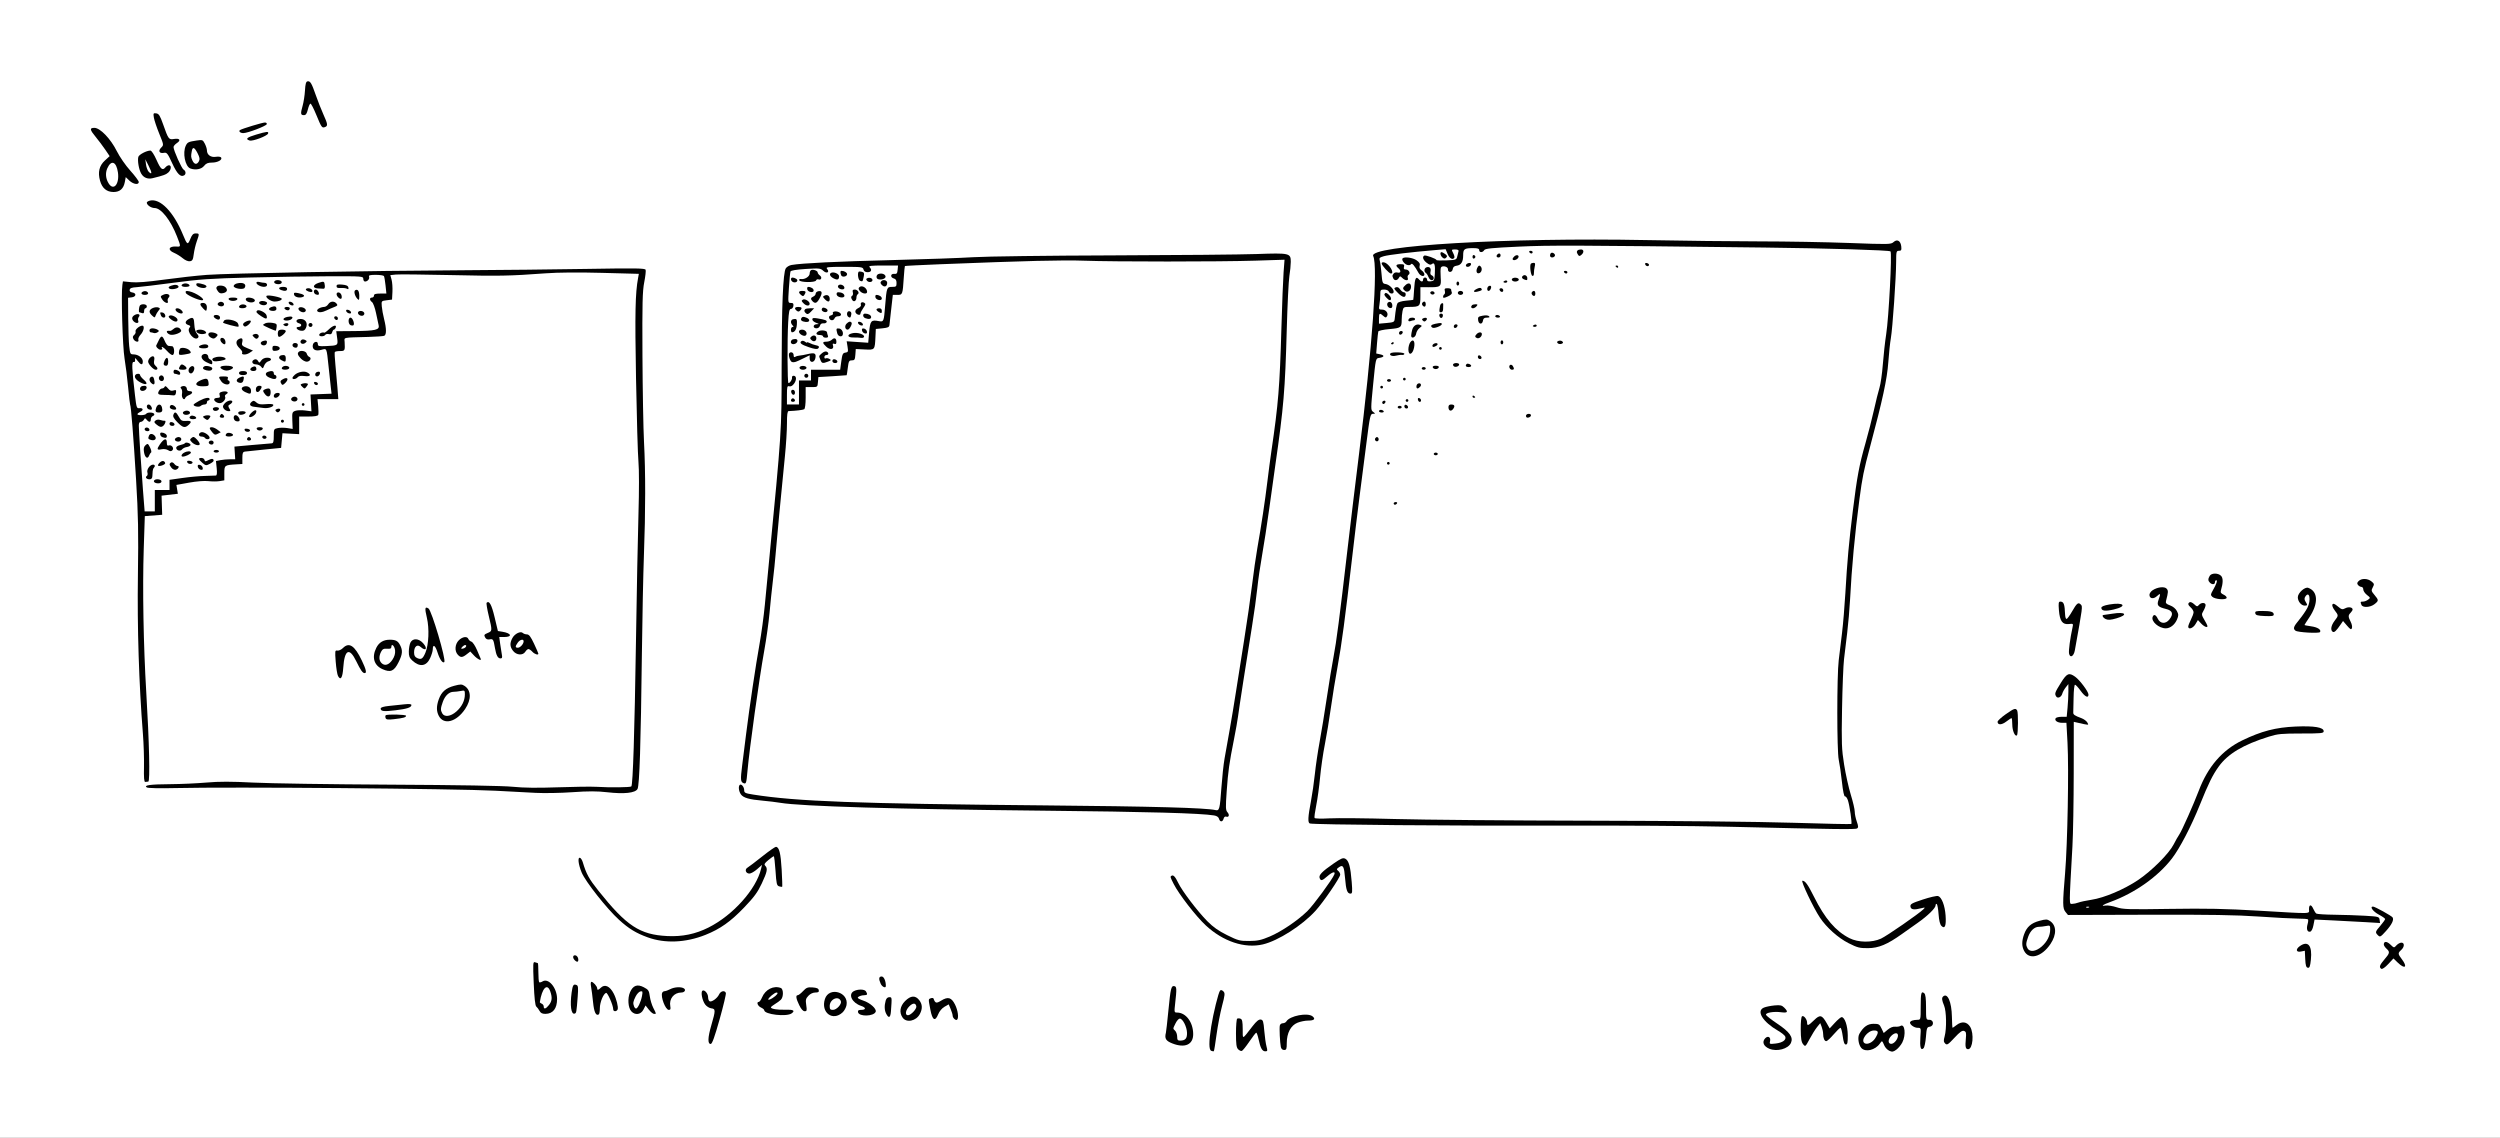 <?xml version="1.0" encoding="UTF-8" standalone="no"?>
<!-- Created with Inkscape (http://www.inkscape.org/) -->

<svg
   width="494.947mm"
   height="225.234mm"
   viewBox="0 0 494.947 225.234"
   version="1.1"
   id="svg1"
   xml:space="preserve"
   sodipodi:docname="alpha-mask.svg"
   inkscape:version="1.4.2 (2aeb623e1d, 2025-05-12)"
   xmlns:inkscape="http://www.inkscape.org/namespaces/inkscape"
   xmlns:sodipodi="http://sodipodi.sourceforge.net/DTD/sodipodi-0.dtd"
   xmlns="http://www.w3.org/2000/svg"
   xmlns:svg="http://www.w3.org/2000/svg"><rect x="0" y="0" width="494.947" height="225.234" fill="#808080" stroke="none"/><sodipodi:namedview
     id="namedview1"
     pagecolor="#ffffff"
     bordercolor="#000000"
     borderopacity="0.25"
     inkscape:showpageshadow="2"
     inkscape:pageopacity="0.0"
     inkscape:pagecheckerboard="0"
     inkscape:deskcolor="#d1d1d1"
     inkscape:document-units="mm"
     inkscape:zoom="0.83873808"
     inkscape:cx="1121.3274"
     inkscape:cy="743.37867"
     inkscape:window-width="3774"
     inkscape:window-height="2091"
     inkscape:window-x="0"
     inkscape:window-y="0"
     inkscape:window-maximized="1"
     inkscape:current-layer="layer1" /><defs
     id="defs1" /><g
     inkscape:label="Layer 1"
     inkscape:groupmode="layer"
     id="layer1"
     transform="translate(-353.649,20.327)"><rect
       style="fill:#ffffff;stroke-width:0.265"
       id="rect625"
       width="494.947"
       height="225.234"
       x="353.649"
       y="-204.907"
       transform="scale(1,-1)" /><path
       style="fill:#000000"
       d="m 738.315,176.985 c 0.878,-0.878 1.72,1.016 1.771,3.984 0.02,1.203 0.078,2.187 0.128,2.188 0.05,7e-4 0.393,-0.237 0.763,-0.528 1.046,-0.823 2.095,-0.695 2.721,0.331 0.808,1.325 0.525,4.432 -0.404,4.432 -0.501,0 -0.607,-0.475 -0.454,-2.045 0.113,-1.166 0.059,-1.412 -0.345,-1.567 -0.364,-0.14 -0.826,0.188 -1.91,1.353 -1.272,1.367 -1.474,1.493 -1.828,1.139 -0.323,-0.323 -0.344,-0.589 -0.112,-1.424 0.42,-1.513 0.358,-4.977 -0.109,-6.095 -0.434,-1.038 -0.491,-1.497 -0.22,-1.767 z"
       id="path146" /><path
       style="fill:#000000"
       d="m 732.207,181.732 c 0.23,-0.088 0.706,-0.161 1.058,-0.161 0.633,0 0.64,-0.026 0.64,-2.602 0,-2.717 0.113,-3.145 0.703,-2.655 0.251,0.208 0.355,1.023 0.355,2.776 0,2.47 0.003,2.481 0.661,2.481 0.909,0 0.969,1.242 0.066,1.371 -0.538,0.076 -0.61,0.268 -0.745,2.007 -0.082,1.057 -0.296,2.068 -0.474,2.247 -0.552,0.552 -0.769,-0.215 -0.627,-2.207 0.13,-1.822 0.128,-1.83 -0.547,-1.83 -0.652,0 -1.51,-0.596 -1.51,-1.049 0,-0.12 0.188,-0.29 0.419,-0.378 z"
       id="path145" /><path
       style="fill:#000000"
       d="m 721.765,184.349 c 0.806,-1.396 1.636,-1.984 2.802,-1.984 1.046,0 1.183,0.08 1.581,0.913 l 0.436,0.913 0.79,-0.665 c 0.493,-0.415 1.049,-0.637 1.479,-0.592 0.379,0.04 0.851,-0.028 1.049,-0.15 0.871,-0.538 1.13,1.769 0.367,3.266 -0.254,0.499 -0.787,1.145 -1.183,1.435 -0.604,0.443 -0.828,0.478 -1.393,0.221 -0.37,-0.169 -0.814,-0.636 -0.987,-1.038 -0.442,-1.029 -0.439,-1.028 -0.891,-0.383 -0.901,1.286 -2.857,1.755 -3.652,0.875 -0.578,-0.639 -0.788,-2.131 -0.396,-2.811 z m 1.043,1.861 c 0.544,0.336 1.596,-0.167 2.109,-1.009 0.718,-1.178 0.66,-1.514 -0.261,-1.514 -1.291,0 -2.737,1.973 -1.848,2.523 z m 5.262,0.123 c 0.579,0 1.338,-0.934 1.338,-1.646 0,-0.626 -0.667,-0.597 -1.323,0.059 -0.692,0.692 -0.7,1.587 -0.015,1.587 z"
       id="path142" /><path
       style="fill:#000000"
       d="m 710.484,154.039 c 0.55,0 1.075,0.725 2.299,3.175 2.161,4.328 4.29,6.811 7.028,8.2 1.722,0.873 4.429,0.912 6.229,0.09 1.156,-0.528 7.575,-4.972 8.432,-5.838 0.354,-0.358 0.311,-0.379 -0.397,-0.194 -1.491,0.389 -2.11,0.301 -2.197,-0.31 -0.071,-0.498 0.222,-0.666 2.458,-1.404 1.396,-0.461 2.755,-0.769 3.02,-0.685 0.703,0.223 1.339,1.879 1.477,3.845 0.143,2.04 -0.135,2.751 -0.813,2.074 -0.294,-0.294 -0.485,-1.063 -0.575,-2.322 -0.074,-1.035 -0.237,-1.945 -0.363,-2.023 -0.126,-0.078 -0.229,0.049 -0.229,0.282 0,0.534 -1.577,2.071 -3.535,3.445 -0.829,0.582 -2.221,1.567 -3.092,2.189 -2.938,2.097 -4.646,2.811 -6.758,2.825 -1.662,0.011 -2.102,-0.102 -3.862,-0.995 -2.049,-1.04 -4.351,-3.096 -5.648,-5.045 -1.308,-1.965 -3.848,-7.309 -3.474,-7.309 z"
       id="path141" /><path
       style="fill:#000000"
       d="m 710.42,180.871 c 0.345,-0.213 0.996,0.623 0.996,1.28 0,0.692 0.25,0.6 1.385,-0.508 1.175,-1.148 1.562,-1.054 2.504,0.608 l 0.581,1.026 1.032,-1.118 c 0.567,-0.615 1.166,-1.118 1.33,-1.118 0.62,0 1.2,1.701 1.219,3.572 0.015,1.478 -0.061,1.852 -0.378,1.852 -0.287,0 -0.458,-0.459 -0.618,-1.654 -0.122,-0.91 -0.324,-1.654 -0.448,-1.654 -0.125,0 -0.739,0.595 -1.366,1.323 -0.627,0.728 -1.275,1.323 -1.442,1.323 -0.363,1.6e-4 -0.624,-0.609 -0.624,-1.459 0,-0.342 -0.129,-0.958 -0.286,-1.367 l -0.286,-0.745 -0.638,0.794 c -0.351,0.437 -1.014,1.499 -1.474,2.361 -0.824,1.545 -0.843,1.559 -1.284,1.013 -0.344,-0.425 -0.453,-1.113 -0.467,-2.954 -0.011,-1.438 0.095,-2.471 0.264,-2.575 z"
       id="path139" /><path
       style="fill:#000000"
       d="m 702.883,179.148 c 0.4,-0.161 1.339,-0.351 2.086,-0.421 1.134,-0.106 1.451,-0.035 1.918,0.432 0.856,0.856 0.696,1.097 -0.611,0.918 -1.458,-0.2 -3.132,0.089 -2.997,0.516 0.055,0.174 1.074,0.968 2.265,1.766 2.438,1.633 3.176,2.682 2.671,3.792 -0.539,1.184 -2.761,1.783 -4.271,1.153 -1.145,-0.479 -1.496,-1.329 -0.846,-2.048 0.567,-0.626 1.193,-0.243 0.974,0.596 -0.137,0.524 -0.068,0.55 1.113,0.417 1.381,-0.156 2.161,-0.718 1.908,-1.377 -0.089,-0.233 -0.724,-0.748 -1.41,-1.145 -3.083,-1.782 -4.404,-3.953 -2.799,-4.599 z"
       id="path138" /><path
       style="fill:#000000"
       d="m 613.183,138.335 c 0.265,-1.382 0.617,-3.823 0.782,-5.424 0.165,-1.601 0.587,-4.458 0.938,-6.35 0.35,-1.892 0.996,-5.85 1.435,-8.796 0.439,-2.946 1.036,-6.577 1.327,-8.07 0.553,-2.835 1.203,-7.849 2.772,-21.367 0.515,-4.438 1.53,-12.832 2.254,-18.653 2.648,-21.264 3.799,-37.289 2.823,-39.315 -0.998,-2.07 26.69,-3.686 54.061,-3.155 7.203,0.14 17.324,0.256 22.49,0.258 5.166,0.002 13.113,0.144 17.66,0.314 7.936,0.297 8.289,0.29 8.813,-0.184 0.718,-0.65 1.41,-0.241 1.523,0.9 0.069,0.692 -0.01,0.833 -0.463,0.833 -0.507,0 -0.546,0.156 -0.552,2.183 -0.008,3.089 -0.713,13.254 -1.051,15.147 -0.156,0.873 -0.382,3.016 -0.504,4.763 -0.226,3.251 -1.143,7.497 -3.6,16.669 -1.268,4.735 -1.544,6.091 -2.111,10.406 -0.937,7.13 -1.514,13.32 -1.866,20.021 -0.092,1.746 -0.339,4.604 -0.549,6.35 -0.21,1.746 -0.497,4.135 -0.637,5.309 -0.14,1.174 -0.316,5.579 -0.391,9.79 -0.123,6.878 -0.081,8.006 0.411,11.096 0.301,1.892 0.898,4.574 1.325,5.961 0.427,1.387 0.777,2.89 0.777,3.34 0,0.45 0.181,1.332 0.402,1.958 0.321,0.911 0.335,1.184 0.066,1.363 -0.343,0.229 -3.701,0.185 -25.471,-0.334 -6.839,-0.163 -22.02,-0.264 -33.734,-0.224 -20.262,0.069 -48.438,-0.173 -49.146,-0.421 -0.431,-0.151 -0.375,-1.274 0.218,-4.366 z m 3.658,3.357 c 1.543,-0.088 7.329,-0.031 12.859,0.125 5.53,0.156 22.972,0.307 38.761,0.336 17.079,0.031 33.343,0.197 40.151,0.41 6.294,0.197 11.498,0.304 11.564,0.238 0.166,-0.166 -0.333,-3.613 -0.673,-4.658 -0.153,-0.47 -0.412,-0.827 -0.575,-0.794 -0.19,0.038 -0.411,-1 -0.617,-2.896 -0.176,-1.626 -0.46,-3.591 -0.631,-4.366 -0.377,-1.709 -0.378,-16.6 -0.002,-19.704 0.139,-1.143 0.43,-3.548 0.648,-5.346 0.218,-1.797 0.518,-5.369 0.667,-7.937 0.371,-6.406 0.707,-10.115 1.479,-16.311 0.851,-6.832 1.258,-9.011 2.498,-13.361 0.56,-1.965 1.321,-4.942 1.69,-6.616 0.37,-1.674 0.859,-3.639 1.086,-4.366 0.228,-0.727 0.526,-2.81 0.664,-4.629 0.138,-1.819 0.436,-4.498 0.663,-5.953 0.515,-3.306 1.184,-16.096 0.858,-16.421 -0.241,-0.241 -12.344,-0.61 -24.942,-0.76 -38.234,-0.455 -42.322,-0.47 -48.675,-0.179 -5.344,0.245 -6.648,0.377 -6.826,0.695 -0.286,0.511 -0.987,0.508 -0.987,-0.004 0,-0.293 -0.306,-0.397 -1.169,-0.397 -1.777,0 -2.006,0.163 -2.006,1.433 0,1.305 -0.406,1.937 -1.323,2.054 -0.457,0.059 -0.688,0.273 -0.748,0.696 -0.1,0.704 -0.993,0.703 -0.939,-0.001 0.042,-0.555 -1.208,-0.826 -1.408,-0.305 -0.079,0.205 -0.091,1.082 -0.029,1.95 0.133,1.842 0.011,1.936 -2.499,1.915 l -1.521,-0.013 v 1.794 c 0,2.013 -0.103,2.109 -2.282,2.116 -1.01,0.003 -1.104,0.066 -1.257,0.83 -0.091,0.455 -0.165,1.219 -0.165,1.698 0,1.557 -0.135,1.661 -2.425,1.86 -1.171,0.102 -2.156,0.316 -2.206,0.479 -0.049,0.162 -0.162,1.207 -0.251,2.322 l -0.162,2.028 0.829,0.182 c 0.904,0.199 0.763,0.561 -0.275,0.701 -0.65,0.088 -0.657,0.122 -1.156,5.196 -0.49,4.987 -0.49,5.116 -0.007,5.482 0.478,0.362 0.476,0.375 -0.048,0.383 -0.508,0.008 -0.59,0.382 -1.276,5.763 -0.403,3.165 -1.02,7.957 -1.371,10.649 -0.351,2.692 -1.001,8.05 -1.445,11.906 -1.39,12.08 -2.107,17.459 -2.894,21.696 -0.419,2.256 -1.018,5.947 -1.332,8.202 -0.313,2.256 -0.854,5.53 -1.201,7.276 -0.347,1.746 -0.768,4.663 -0.935,6.482 -0.167,1.819 -0.511,4.319 -0.764,5.556 -0.253,1.237 -0.401,2.355 -0.33,2.486 0.072,0.132 1.373,0.166 2.935,0.077 z m 9.269,-75.444 c 0.317,-0.196 0.63,0.302 0.412,0.654 -0.183,0.296 -0.659,0.102 -0.659,-0.269 0,-0.128 0.111,-0.302 0.246,-0.386 z m 0.929,-5.435 c 0.21,0 0.455,0.119 0.545,0.265 0.09,0.146 -0.082,0.265 -0.381,0.265 -0.3,0 -0.545,-0.119 -0.545,-0.265 0,-0.146 0.172,-0.265 0.381,-0.265 z m 0.148,-4.763 c 0.146,0 0.265,0.119 0.265,0.265 0,0.146 -0.119,0.265 -0.265,0.265 -0.146,0 -0.265,-0.119 -0.265,-0.265 0,-0.146 0.119,-0.265 0.265,-0.265 z m 0.278,3.034 c 0.407,-0.251 0.669,0.093 0.33,0.433 -0.19,0.19 -0.338,0.195 -0.45,0.014 -0.092,-0.148 -0.037,-0.349 0.12,-0.446 z m 1.177,-4.357 c 0.218,0 0.397,0.119 0.397,0.265 0,0.146 -0.179,0.265 -0.397,0.265 -0.218,0 -0.397,-0.119 -0.397,-0.265 0,-0.146 0.179,-0.265 0.397,-0.265 z m -0.132,16.404 c 0.146,0 0.265,0.119 0.265,0.265 0,0.146 -0.119,0.265 -0.265,0.265 -0.146,0 -0.265,-0.119 -0.265,-0.265 0,-0.146 0.119,-0.265 0.265,-0.265 z m 0.437,-21.515 c 0.297,-0.297 2.738,-0.207 2.738,0.1 0,0.155 -0.208,0.255 -0.463,0.223 -0.255,-0.032 -0.799,0.035 -1.21,0.149 -0.731,0.203 -1.431,-0.107 -1.065,-0.472 z m 0.357,-2.165 c 0.146,-0.09 0.265,-0.037 0.265,0.117 0,0.154 -0.119,0.28 -0.265,0.28 -0.146,0 -0.265,-0.052 -0.265,-0.117 0,-0.064 0.119,-0.19 0.265,-0.28 z m 0.677,31.618 c 0.227,0 0.339,0.119 0.249,0.265 -0.09,0.146 -0.276,0.265 -0.412,0.265 -0.137,0 -0.249,-0.119 -0.249,-0.265 0,-0.146 0.186,-0.265 0.412,-0.265 z m 0.778,-19.05 c 0.218,0 0.397,0.119 0.397,0.265 0,0.146 -0.179,0.265 -0.397,0.265 -0.218,0 -0.397,-0.119 -0.397,-0.265 0,-0.146 0.179,-0.265 0.397,-0.265 z m 0.287,-14.817 c 0.23,0 0.372,0.141 0.314,0.314 -0.164,0.491 -0.733,0.572 -0.733,0.105 0,-0.23 0.189,-0.419 0.419,-0.419 z m 0.639,9.26 c 0.146,0 0.265,0.119 0.265,0.265 0,0.146 -0.119,0.265 -0.265,0.265 -0.146,0 -0.265,-0.119 -0.265,-0.265 0,-0.146 0.119,-0.265 0.265,-0.265 z m 0.314,5.352 c 0.491,0.164 0.572,0.733 0.105,0.733 -0.23,0 -0.419,-0.189 -0.419,-0.419 0,-0.23 0.141,-0.372 0.314,-0.314 z m 0.215,-1.119 c 0.146,0 0.265,0.119 0.265,0.265 0,0.146 -0.119,0.265 -0.265,0.265 -0.146,0 -0.265,-0.119 -0.265,-0.265 0,-0.146 0.119,-0.265 0.265,-0.265 z m 0.441,-15.963 c 0.274,-0.274 1.147,-0.207 1.147,0.088 0,0.146 -0.109,0.265 -0.243,0.265 -0.134,0 -0.431,0.072 -0.661,0.161 -0.417,0.16 -0.577,-0.179 -0.242,-0.513 z m 0.203,4.703 c 0.587,-0.795 1.004,-0.18 0.74,1.091 -0.288,1.387 -1.119,1.622 -1.119,0.317 0,-0.492 0.171,-1.126 0.379,-1.408 z m 0.381,-2.473 c 0.225,-0.805 0.875,-1.223 1.517,-0.977 0.474,0.182 0.471,0.212 -0.076,0.637 -0.315,0.246 -0.612,0.743 -0.66,1.105 -0.102,0.778 -1.027,1.109 -0.986,0.353 0.015,-0.265 0.107,-0.769 0.204,-1.119 z m 1.092,10.691 c 0.463,-0.286 0.854,0.138 0.51,0.553 -0.17,0.205 -0.414,0.373 -0.542,0.373 -0.319,0 -0.294,-0.725 0.032,-0.926 z m 0.305,2.836 c 0.412,0.137 0.484,0.729 0.091,0.75 -0.146,0.008 -0.306,-0.185 -0.356,-0.427 -0.057,-0.276 0.042,-0.397 0.265,-0.323 z m 0.659,-18.926 c 0.345,-0.345 0.623,-0.18 0.623,0.369 0,0.308 -0.139,0.505 -0.314,0.446 -0.387,-0.129 -0.554,-0.571 -0.309,-0.816 z m 0.193,3.101 c 0.584,-0.224 0.882,0.074 0.478,0.478 -0.239,0.239 -0.387,0.24 -0.622,0.004 -0.235,-0.235 -0.201,-0.35 0.144,-0.482 z m 0.033,9.681 c 0.218,0 0.397,0.119 0.397,0.265 0,0.146 -0.179,0.265 -0.397,0.265 -0.218,0 -0.397,-0.119 -0.397,-0.265 0,-0.146 0.179,-0.265 0.397,-0.265 z m 1.455,-14.949 c 0.171,-0.106 0.43,-0.073 0.575,0.073 0.176,0.176 0.161,0.329 -0.046,0.457 -0.171,0.106 -0.43,0.073 -0.575,-0.073 -0.176,-0.176 -0.161,-0.329 0.046,-0.457 z m 0.827,6.383 c 1.096,-0.219 1.29,-0.209 1.29,0.067 0,0.334 -1.503,0.91 -1.836,0.703 -0.503,-0.311 -0.297,-0.602 0.546,-0.771 z m -0.154,3.895 c 0.558,-0.214 0.86,0.143 0.378,0.448 -0.512,0.324 -0.786,0.317 -0.786,-0.019 0,-0.15 0.184,-0.343 0.408,-0.43 z m 0.253,4.407 c 0.447,0 0.665,0.121 0.595,0.331 -0.061,0.182 -0.329,0.331 -0.595,0.331 -0.267,0 -0.535,-0.149 -0.595,-0.331 -0.07,-0.209 0.148,-0.331 0.595,-0.331 z m 0,17.198 c 0.218,0 0.397,0.119 0.397,0.265 0,0.146 -0.179,0.265 -0.397,0.265 -0.218,0 -0.397,-0.119 -0.397,-0.265 0,-0.146 0.179,-0.265 0.397,-0.265 z m 0.85,-29.053 c 0.101,-0.531 0.678,-0.755 0.625,-0.243 -0.011,0.105 -0.02,0.489 -0.02,0.853 0,0.412 -0.15,0.661 -0.397,0.661 -0.399,0 -0.423,-0.147 -0.208,-1.272 z m 0.208,1.537 c 0.273,0 0.402,0.173 0.346,0.463 -0.107,0.558 -0.577,0.523 -0.697,-0.052 -0.05,-0.24 0.096,-0.411 0.35,-0.411 z m -0.132,6.615 c 0.146,0 0.265,0.119 0.265,0.265 0,0.146 -0.119,0.265 -0.265,0.265 -0.146,0 -0.265,-0.119 -0.265,-0.265 0,-0.146 0.119,-0.265 0.265,-0.265 z m 0.769,-10.436 c 0.132,-0.082 0.178,-0.386 0.101,-0.677 -0.112,-0.429 -0.008,-0.529 0.554,-0.529 0.381,0 0.692,0.109 0.692,0.243 0,0.134 0.062,0.405 0.138,0.604 0.087,0.227 -0.208,0.518 -0.794,0.783 -0.735,0.333 -0.932,0.349 -0.932,0.073 0,-0.192 0.108,-0.416 0.24,-0.497 z m 1.332,21.813 c 0.695,0 0.834,0.305 0.407,0.889 -0.416,0.568 -0.92,0.362 -0.92,-0.376 0,-0.332 0.182,-0.514 0.514,-0.514 z m 0.452,-8.021 c 0.282,-0.282 1.151,-0.212 1.151,0.092 0,0.391 -0.783,0.637 -1.081,0.34 -0.138,-0.138 -0.17,-0.333 -0.07,-0.432 z m 0.512,-7.854 c 0.23,0 0.372,0.141 0.314,0.314 -0.164,0.491 -0.733,0.572 -0.733,0.105 0,-0.23 0.189,-0.419 0.419,-0.419 z m 0.375,-8.467 c 0.146,0 0.265,0.179 0.265,0.397 0,0.218 -0.119,0.397 -0.265,0.397 -0.146,0 -0.265,-0.179 -0.265,-0.397 0,-0.218 0.119,-0.397 0.265,-0.397 z m 0.529,1.852 c 0.294,0 0.529,0.176 0.529,0.397 0,0.22 -0.235,0.397 -0.529,0.397 -0.294,0 -0.529,-0.176 -0.529,-0.397 0,-0.22 0.235,-0.397 0.529,-0.397 z m 1.467,-5.465 c 0.225,-0.086 0.475,-0.09 0.556,-0.009 0.232,0.232 -0.161,0.712 -0.583,0.712 -0.508,0 -0.488,-0.505 0.027,-0.702 z m -0.25,19.947 c 0.212,-0.212 0.9,0.065 0.9,0.363 0,0.13 -0.238,0.236 -0.529,0.236 -0.516,0 -0.69,-0.281 -0.371,-0.599 z m 1.077,-11.66 c 0.097,-0.097 0.409,-0.176 0.694,-0.176 0.43,0 0.462,0.067 0.188,0.397 -0.181,0.218 -0.493,0.397 -0.694,0.397 -0.386,0 -0.484,-0.322 -0.188,-0.617 z m 0.373,-9.915 c 0.156,0.052 0.284,0.208 0.284,0.346 0,0.138 -0.128,0.294 -0.284,0.346 -0.156,0.052 -0.284,-0.104 -0.284,-0.346 0,-0.243 0.128,-0.398 0.284,-0.346 z m -0.02,27.863 c 0.146,0.09 0.265,0.216 0.265,0.28 0,0.064 -0.119,0.117 -0.265,0.117 -0.146,0 -0.265,-0.126 -0.265,-0.28 0,-0.154 0.119,-0.207 0.265,-0.117 z m 0.663,-21.208 c 0.417,-0.193 0.718,-0.211 0.818,-0.049 0.206,0.334 0.119,0.407 -0.754,0.626 -0.907,0.228 -0.95,-0.166 -0.064,-0.578 z m -0.081,8.958 c 0.42,-0.42 1.005,-0.405 1.005,0.026 0,0.508 -0.54,0.958 -0.958,0.798 -0.448,-0.172 -0.462,-0.409 -0.047,-0.824 z m 0.205,-13.28 c 0.186,-0.294 0.326,-0.318 0.55,-0.094 0.419,0.419 0.205,1.259 -0.348,1.365 -0.511,0.098 -0.623,-0.606 -0.202,-1.271 z m 0.953,9.669 c 0.587,-0.11 1.088,-0.07 1.258,0.1 0.201,0.201 0.081,0.283 -0.413,0.283 -0.52,0 -0.717,0.15 -0.781,0.595 -0.118,0.834 -0.86,0.757 -0.959,-0.1 -0.071,-0.613 0.034,-0.717 0.894,-0.878 z m -0.632,7.852 c 0.491,0.164 0.572,0.733 0.105,0.733 -0.23,0 -0.419,-0.189 -0.419,-0.419 0,-0.23 0.141,-0.372 0.314,-0.314 z m 1.82,-13.698 c 0.155,-0.096 0.348,-0.108 0.43,-0.027 0.218,0.218 -0.122,0.964 -0.439,0.964 -0.359,0 -0.352,-0.714 0.009,-0.937 z m 1.687,5.699 c 0.21,0 0.455,0.119 0.545,0.265 0.09,0.146 -0.082,0.265 -0.381,0.265 -0.3,0 -0.545,-0.119 -0.545,-0.265 0,-0.146 0.172,-0.265 0.381,-0.265 z m 0.06,-11.994 c 0.304,-0.304 0.617,-0.193 0.617,0.22 0,0.218 -0.179,0.397 -0.397,0.397 -0.413,0 -0.525,-0.313 -0.22,-0.617 z m 0.728,6.703 c 0.23,0 0.419,0.189 0.419,0.419 0,0.467 -0.57,0.386 -0.733,-0.105 -0.058,-0.173 0.084,-0.314 0.314,-0.314 z m 0.154,10.319 c 0.146,0 0.265,0.179 0.265,0.397 0,0.218 -0.119,0.397 -0.265,0.397 -0.146,0 -0.265,-0.179 -0.265,-0.397 0,-0.218 0.119,-0.397 0.265,-0.397 z m 0.494,-11.752 c 0.184,-0.114 0.407,-0.136 0.494,-0.048 0.237,0.237 -0.111,0.495 -0.495,0.367 -0.269,-0.09 -0.269,-0.152 10e-4,-0.319 z m 1.135,16.621 c 0.155,-0.096 0.387,-0.011 0.514,0.19 0.332,0.524 0.292,0.761 -0.13,0.761 -0.468,0 -0.759,-0.72 -0.384,-0.951 z m 0.604,-17.203 c 0.543,-0.208 1.286,0.085 1.076,0.425 -0.091,0.147 -0.389,0.266 -0.663,0.266 -0.652,0 -0.944,-0.488 -0.414,-0.692 z m 0.27,-4.326 c 0.525,-0.436 1.071,-0.092 0.653,0.411 -0.342,0.412 -1.039,0.507 -1.039,0.141 0,-0.128 0.173,-0.376 0.385,-0.552 z m 1.731,3.827 c 0.358,-0.221 0.794,0.077 0.794,0.545 0,0.429 -0.051,0.447 -0.64,0.221 -0.476,-0.183 -0.544,-0.524 -0.154,-0.765 z m 1.08,27.384 c 0.645,0 0.554,0.618 -0.11,0.747 -0.261,0.051 -0.441,-0.084 -0.441,-0.331 0,-0.245 0.226,-0.416 0.551,-0.416 z m 0.359,-32.279 c 0.227,0 0.412,0.119 0.412,0.265 0,0.146 -0.112,0.265 -0.249,0.265 -0.137,0 -0.323,-0.119 -0.412,-0.265 -0.09,-0.146 0.022,-0.265 0.249,-0.265 z m 0.067,2.551 c 0.093,-0.093 0.342,-0.17 0.553,-0.17 0.285,0 0.338,0.187 0.206,0.728 -0.098,0.4 -0.172,1.005 -0.164,1.345 0.008,0.366 -0.115,0.574 -0.304,0.511 -0.336,-0.112 -0.579,-2.126 -0.291,-2.414 z m 0.252,5.568 c 0.345,-0.345 0.623,-0.18 0.623,0.369 0,0.308 -0.139,0.505 -0.314,0.446 -0.387,-0.129 -0.554,-0.571 -0.309,-0.816 z m 0.323,6.587 c 0.184,-0.114 0.407,-0.136 0.494,-0.048 0.237,0.237 -0.111,0.495 -0.495,0.367 -0.269,-0.09 -0.269,-0.152 10e-4,-0.319 z m 3.422,-14.276 c 0.338,-0.209 0.933,0.276 0.733,0.599 -0.263,0.425 -0.944,0.362 -0.944,-0.087 0,-0.21 0.095,-0.44 0.211,-0.512 z m 1.482,17.403 c 0.252,-0.097 0.59,-0.045 0.75,0.115 0.212,0.212 0.166,0.339 -0.168,0.467 -0.252,0.097 -0.59,0.045 -0.75,-0.115 -0.212,-0.212 -0.166,-0.339 0.168,-0.467 z m 1.334,-13.864 c 0.227,0 0.412,0.119 0.412,0.265 0,0.146 -0.112,0.265 -0.249,0.265 -0.137,0 -0.323,-0.119 -0.412,-0.265 -0.09,-0.146 0.022,-0.265 0.249,-0.265 z m 2.441,-4.057 c 0.097,-0.097 0.395,-0.176 0.661,-0.176 0.595,0 0.633,0.606 0.068,1.075 -0.346,0.287 -0.458,0.281 -0.657,-0.034 -0.29,-0.458 -0.304,-0.633 -0.072,-0.865 z m 7.761,2.999 c 0.146,0 0.265,0.126 0.265,0.28 0,0.154 -0.119,0.207 -0.265,0.117 -0.146,-0.09 -0.265,-0.216 -0.265,-0.28 0,-0.064 0.119,-0.117 0.265,-0.117 z m 5.937,-0.488 c 0.243,0.05 0.435,0.21 0.427,0.356 -0.021,0.393 -0.613,0.321 -0.75,-0.091 -0.074,-0.223 0.047,-0.322 0.323,-0.265 z m -52.533,2.068 c 0.152,1.864 0.204,1.998 0.815,2.084 0.704,0.099 1.596,0.958 1.596,1.536 0,0.485 -0.773,0.453 -0.963,-0.041 -0.087,-0.226 -0.481,-0.397 -0.918,-0.397 -0.708,0 -0.766,0.075 -0.768,0.992 -0.002,0.546 -0.077,1.439 -0.167,1.984 -0.154,0.934 -0.124,0.992 0.523,0.992 0.777,0 1.324,0.75 0.968,1.327 -0.193,0.313 -0.31,0.3 -0.73,-0.08 -0.723,-0.654 -0.855,-0.571 -0.855,0.543 v 0.995 l 1.521,-0.135 c 1.386,-0.123 1.528,-0.194 1.591,-0.797 0.2,-1.903 0.364,-2.813 0.565,-3.135 0.122,-0.196 0.86,-0.412 1.642,-0.481 0.781,-0.068 1.441,-0.146 1.468,-0.173 0.027,-0.027 0.106,-0.997 0.176,-2.156 0.13,-2.144 0.364,-2.596 0.967,-1.87 0.429,0.516 0.801,0.52 0.801,0.009 0,-0.218 0.179,-0.397 0.397,-0.397 0.218,0 0.397,0.186 0.397,0.414 0,0.296 0.208,0.391 0.728,0.331 0.681,-0.078 0.733,-0.174 0.809,-1.507 0.1,-1.752 -0.074,-2.329 -0.576,-1.912 -0.271,0.225 -0.524,0.164 -1.055,-0.254 -0.7,-0.55 -0.899,-1.15 -0.471,-1.415 0.254,-0.157 2.418,0.628 2.417,0.877 -3.4e-4,0.087 0.893,0.119 1.985,0.071 1.908,-0.084 1.991,-0.115 2.139,-0.794 0.085,-0.389 0.2,-0.856 0.256,-1.037 0.065,-0.212 -0.174,-0.331 -0.668,-0.331 -0.75,0 -0.76,0.018 -0.402,0.709 0.202,0.39 0.307,0.806 0.233,0.926 -0.313,0.506 -0.952,0.151 -1.322,-0.735 l -0.398,-0.952 -2.168,0.183 c -4.612,0.389 -9.091,0.923 -10.052,1.2 -0.864,0.249 -0.979,0.37 -0.824,0.861 0.1,0.314 0.254,1.468 0.344,2.564 z m 0.565,-2.184 c 0.961,0.251 2.113,2.192 1.302,2.192 -0.367,0 -1.837,-1.616 -1.837,-2.019 0,-0.184 0.221,-0.255 0.536,-0.173 z m 0.171,6.072 c 0.235,-0.235 1.146,0.604 1.146,1.056 0,0.497 -0.368,0.443 -0.885,-0.128 -0.484,-0.535 -0.521,-0.667 -0.261,-0.928 z m 0.602,1.818 c 0.413,-0.255 0.808,0.081 0.808,0.687 0,0.364 -0.146,0.505 -0.46,0.444 -0.527,-0.102 -0.765,-0.874 -0.348,-1.132 z m 1.05,-5.669 c 0.137,-0.216 0.464,-0.308 0.79,-0.223 0.657,0.172 0.757,-0.368 0.159,-0.863 -0.621,-0.515 -0.47,-0.794 0.428,-0.794 0.694,0 0.803,0.084 0.686,0.529 -0.103,0.395 -0.008,0.529 0.374,0.529 0.598,0 0.982,0.758 0.526,1.04 -0.172,0.106 -0.236,0.392 -0.143,0.635 0.226,0.589 -0.498,0.587 -1.088,-0.003 -0.416,-0.416 -0.46,-0.416 -0.694,0 -0.314,0.561 -0.91,0.575 -1.12,0.026 -0.195,-0.507 -0.202,-0.43 0.081,-0.876 z m 0.429,2.71 c 0.336,-0.129 0.597,-0.011 0.864,0.391 0.21,0.317 0.546,0.576 0.747,0.576 0.201,0 0.365,0.172 0.365,0.381 0,0.785 -0.594,0.7 -1.511,-0.216 -0.84,-0.84 -0.892,-0.967 -0.465,-1.131 z m 1.367,-5.746 c 0.368,-0.368 2.027,-0.135 2.76,0.387 0.576,0.41 0.735,0.691 0.611,1.082 -0.116,0.364 0.004,0.648 0.387,0.916 0.305,0.214 0.554,0.569 0.554,0.79 0,0.556 -0.803,0.351 -1.162,-0.298 -0.809,-1.458 -1.297,-2.022 -1.486,-1.717 -0.116,0.188 -0.426,0.244 -0.759,0.139 -0.602,-0.191 -1.182,-1.022 -0.905,-1.299 z m 0.591,5.272 c 0.578,-0.523 1.075,-0.355 1.075,0.365 0,0.743 -0.699,1.219 -1.191,0.811 -0.519,-0.431 -0.501,-0.618 0.116,-1.176 z m 4.105,-3.486 c 0.601,-0.231 0.996,0.163 0.83,0.827 -0.1,0.399 -0.018,0.657 0.243,0.757 0.518,0.199 0.511,0.962 -0.008,0.962 -0.222,0 -0.512,-0.286 -0.645,-0.636 -0.133,-0.35 -0.368,-0.714 -0.523,-0.809 -0.408,-0.252 -0.344,-0.928 0.103,-1.1 z m 3.005,-3.011 c 0.118,0 0.445,0.171 0.728,0.379 0.402,0.297 0.444,0.449 0.194,0.703 -0.252,0.256 -0.406,0.253 -0.728,-0.015 -0.43,-0.356 -0.559,-1.068 -0.194,-1.068 z"
       id="path134" /><path
       style="fill:#000000"
       d="m 607.024,182.719 c 0.051,-0.255 0.317,-0.463 0.59,-0.463 0.273,0 0.592,-0.162 0.708,-0.361 0.654,-1.116 4.224,-1.802 5.194,-0.998 0.629,0.521 0.297,0.83 -0.892,0.83 -0.571,0 -1.511,0.189 -2.089,0.421 -1.335,0.534 -2.134,2.043 -2.134,4.028 0,1.191 -0.069,1.372 -0.524,1.372 -0.33,0 -0.57,-0.22 -0.649,-0.595 -0.178,-0.853 -0.315,-3.686 -0.205,-4.233 z"
       id="path133" /><path
       style="fill:#000000"
       d="m 598.588,181.345 c 0.132,-0.082 0.43,-0.076 0.661,0.013 0.329,0.126 0.423,0.573 0.43,2.051 0.01,2.137 -0.205,2.203 1.976,-0.603 0.74,-0.952 1.217,-1.339 1.587,-1.287 0.462,0.066 0.552,0.348 0.708,2.232 0.098,1.186 0.297,2.585 0.442,3.109 0.234,0.849 0.209,0.952 -0.236,0.952 -0.612,0 -0.956,-0.61 -1.331,-2.361 -0.158,-0.739 -0.367,-1.339 -0.465,-1.334 -0.097,0.005 -0.712,0.801 -1.367,1.769 -0.655,0.968 -1.326,1.803 -1.491,1.855 -0.165,0.052 -0.492,-0.098 -0.728,-0.333 -0.339,-0.339 -0.428,-0.998 -0.428,-3.171 0,-1.509 0.108,-2.811 0.241,-2.892 z"
       id="path132" /><path
       style="fill:#000000"
       d="m 593.441,182.917 c 0.416,-2.642 1.44,-6.795 1.76,-7.132 0.151,-0.16 0.389,-0.104 0.642,0.149 0.36,0.36 0.333,0.665 -0.255,2.899 -0.361,1.373 -0.851,3.926 -1.089,5.672 -0.237,1.746 -0.475,3.219 -0.529,3.274 -0.054,0.054 -0.281,0.028 -0.506,-0.058 -0.498,-0.191 -0.506,-1.735 -0.023,-4.803 z"
       id="path131" /><path
       style="fill:#000000"
       d="m 585.594,153.053 c 0.355,-0.22 0.726,0.178 1.324,1.422 0.771,1.604 3.79,5.581 5.741,7.564 1.153,1.171 2.232,1.931 3.942,2.776 2.172,1.073 2.51,1.162 4.366,1.15 1.666,-0.011 2.366,-0.163 4.078,-0.888 2.276,-0.964 5.437,-3.097 7.414,-5.004 1.179,-1.137 4.989,-6.317 5.363,-7.292 0.258,-0.673 -0.401,-0.497 -1.39,0.371 -1.035,0.909 -1.291,0.969 -1.526,0.356 -0.219,-0.57 0.482,-1.3 2.745,-2.861 1.541,-1.063 1.89,-1.204 2.356,-0.954 0.679,0.363 1.015,1.595 1.25,4.584 0.159,2.023 0.129,2.315 -0.242,2.315 -0.634,0 -0.881,-0.701 -1.069,-3.031 -0.192,-2.381 -0.402,-2.762 -1.209,-2.196 -0.491,0.344 -0.51,0.43 -0.155,0.724 0.221,0.184 0.403,0.515 0.403,0.737 0,0.572 -3.322,5.437 -4.895,7.168 -2.634,2.899 -7.392,5.936 -10.414,6.649 -3.611,0.852 -7.89,-0.574 -11.324,-3.773 -1.937,-1.805 -5.306,-6.153 -6.324,-8.162 -0.719,-1.419 -0.733,-1.471 -0.434,-1.655 z"
       id="path130" /><path
       style="fill:#000000"
       d="m 584.477,184.108 c 0.056,-0.218 0.277,-2.186 0.49,-4.373 0.432,-4.433 0.558,-4.951 1.177,-4.828 0.473,0.094 0.492,0.51 0.159,3.446 -0.195,1.724 -0.182,1.786 0.378,1.786 1.751,0 3.183,1.91 3.194,4.258 0.01,2.087 -1.617,2.829 -4.095,1.868 -1.328,-0.515 -1.607,-0.978 -1.302,-2.157 z m 1.831,-0.359 c 0.218,0.218 0.397,0.746 0.397,1.172 0,0.628 0.113,0.774 0.595,0.771 1.021,-0.007 1.383,-0.422 1.353,-1.554 -0.031,-1.188 -0.857,-2.807 -1.432,-2.807 -0.209,0 -0.583,0.417 -0.832,0.926 -0.56,1.145 -0.553,1.021 -0.081,1.493 z"
       id="path129" /><path
       style="fill:#000000"
       d="m 537.94,177.305 c 0.246,-0.094 0.486,-0.061 0.533,0.074 0.326,0.928 0.548,0.987 1.502,0.398 1.355,-0.837 2.03,-0.649 2.743,0.764 0.573,1.136 0.784,2.644 0.421,3.006 -0.241,0.241 -0.884,-0.333 -0.884,-0.788 0,-0.205 -0.176,-0.794 -0.391,-1.309 l -0.391,-0.936 -0.84,0.481 c -0.497,0.285 -1.003,0.89 -1.241,1.484 -0.602,1.504 -1.146,1.196 -1.54,-0.872 -0.425,-2.229 -0.43,-2.106 0.087,-2.304 z"
       id="path128" /><path
       style="fill:#000000"
       d="m 532.836,177.864 c 1.105,-1.105 2.023,-1.171 2.785,-0.202 0.65,0.826 0.696,1.689 0.149,2.748 -0.732,1.415 -2.655,1.825 -3.422,0.73 -0.711,-1.015 -0.526,-2.262 0.488,-3.275 z m 0.568,2.805 c 0.584,0 1.76,-1.254 1.66,-1.77 -0.137,-0.705 -0.684,-0.697 -1.4,0.019 -0.747,0.747 -0.896,1.751 -0.26,1.751 z"
       id="path127" /><path
       style="fill:#000000"
       d="m 528.999,177.758 c 0.116,-0.417 0.375,-0.661 0.701,-0.661 0.546,0 0.542,-0.032 0.339,2.778 -0.094,1.302 -0.434,1.482 -0.942,0.499 -0.354,-0.685 -0.388,-1.575 -0.098,-2.616 z"
       id="path126" /><path
       style="fill:#000000"
       d="m 528.2,172.996 c 0.443,0 0.827,0.876 0.827,1.885 0,0.507 -0.727,0.191 -1.016,-0.442 -0.441,-0.969 -0.379,-1.443 0.189,-1.443 z"
       id="path125" /><path
       style="fill:#000000"
       d="m 522.693,175.897 c 0.784,-0.42 2.111,-0.401 2.386,0.034 0.36,0.569 0.291,0.769 -0.264,0.769 -0.651,0 -1.345,0.266 -1.345,0.515 0,0.107 0.488,0.355 1.085,0.552 1.362,0.449 2.681,1.638 2.46,2.215 -0.36,0.938 -3.318,1.007 -3.497,0.081 -0.064,-0.33 0.093,-0.453 0.578,-0.453 1.046,0 1.06,-0.456 0.025,-0.797 -1.782,-0.588 -2.612,-2.282 -1.428,-2.916 z"
       id="path124" /><path
       style="fill:#000000"
       d="m 516.97,177.445 c 0.812,-2.503 4.759,-1.372 4.272,1.224 -0.088,0.471 -0.432,1.111 -0.765,1.423 -1.975,1.856 -4.379,0.041 -3.507,-2.648 z m 1.586,2.165 c 0.733,0 1.785,-1.159 1.567,-1.727 -0.451,-1.175 -2.21,-0.4 -2.21,0.974 0,0.621 0.113,0.753 0.642,0.753 z"
       id="path123" /><path
       style="fill:#000000"
       d="m 511.59,176.7 c 0.16,0 0.631,-0.364 1.047,-0.81 0.652,-0.698 0.913,-0.798 1.89,-0.728 0.829,0.06 1.157,0.206 1.221,0.545 0.067,0.355 -0.092,0.463 -0.679,0.463 -0.471,0 -1.001,0.249 -1.375,0.647 -0.522,0.556 -0.582,0.815 -0.427,1.852 0.16,1.064 0.123,1.205 -0.312,1.205 -0.322,0 -0.694,-0.414 -1.075,-1.198 -0.64,-1.317 -0.737,-1.977 -0.291,-1.977 z"
       id="path122" /><path
       style="fill:#000000"
       d="m 503.887,178.023 c 0.144,0 0.427,-0.397 0.629,-0.882 0.663,-1.587 2.304,-2.411 3.718,-1.868 0.547,0.21 0.555,1.782 0.012,2.325 -0.224,0.224 -0.759,0.615 -1.191,0.87 -0.431,0.255 -0.784,0.547 -0.784,0.65 0,0.296 1.34,0.512 2.849,0.458 1.59,-0.056 2.005,0.179 1.267,0.718 -1.009,0.738 -5.439,0.227 -5.439,-0.627 0,-0.13 -0.298,-0.371 -0.661,-0.537 -0.638,-0.291 -0.934,-1.106 -0.4,-1.106 z m 2.711,-0.754 c 0.859,-0.544 1.258,-1.098 0.79,-1.098 -0.375,0 -1.645,1.056 -1.645,1.368 0,0.149 0.385,0.028 0.855,-0.27 z"
       id="path121" /><path
       style="fill:#000000"
       d="m 500.096,135.074 c 0.296,-0.296 0.884,0.383 0.884,1.02 0,0.543 0.184,0.634 1.786,0.887 8.616,1.361 20.414,1.8 57.481,2.139 21.712,0.199 32.094,0.483 34.038,0.932 0.78,0.18 0.869,-0.155 1.179,-4.483 0.146,-2.044 0.424,-4.609 0.618,-5.701 0.193,-1.091 0.649,-3.651 1.012,-5.689 0.364,-2.037 0.916,-5.371 1.228,-7.408 0.312,-2.037 1.039,-6.648 1.616,-10.245 0.577,-3.598 1.29,-8.539 1.585,-10.98 0.294,-2.442 0.768,-5.749 1.051,-7.35 0.772,-4.355 1.529,-9.374 1.994,-13.229 0.228,-1.892 0.582,-4.571 0.786,-5.953 1.381,-9.378 1.656,-12.763 1.989,-24.474 0.132,-4.657 0.325,-9.587 0.428,-10.957 l 0.188,-2.49 -5.792,0.185 c -7.042,0.225 -27.973,0.228 -33.981,0.006 -4.075,-0.151 -11.287,0.028 -28.301,0.701 -3.851,0.152 -7.038,0.314 -7.083,0.358 -0.044,0.044 -0.146,1.081 -0.225,2.302 -0.217,3.355 -0.239,3.412 -1.276,3.412 h -0.891 l -0.308,2.712 c -0.17,1.492 -0.332,2.95 -0.36,3.241 -0.042,0.431 -0.297,0.554 -1.375,0.661 l -1.323,0.132 -0.069,1.455 c -0.129,2.74 -0.1,2.704 -2.125,2.602 l -1.775,-0.089 -0.081,1.124 c -0.071,0.977 -0.162,1.124 -0.697,1.124 -0.548,0 -0.636,0.16 -0.798,1.455 -0.1,0.8 -0.203,1.47 -0.229,1.488 -0.026,0.018 -1.297,0.107 -2.825,0.198 l -2.778,0.166 -0.082,0.992 c -0.082,0.985 -0.09,0.992 -1.257,0.992 h -1.175 v 2.101 c 0,1.237 -0.119,2.175 -0.29,2.28 -0.241,0.149 -1.656,0.319 -3.084,0.37 -0.24,0.008 -0.33,0.683 -0.329,2.459 0.001,1.346 -0.178,4.233 -0.398,6.416 -0.704,6.993 -1.693,17.397 -1.86,19.579 -0.089,1.164 -0.328,3.486 -0.531,5.159 -0.203,1.673 -0.5,4.531 -0.661,6.35 -0.161,1.819 -0.638,5.212 -1.059,7.541 -0.988,5.461 -2.935,19.453 -3.313,23.812 -0.201,2.32 -0.271,2.539 -0.748,2.356 -0.624,-0.24 -0.659,-0.662 -0.292,-3.568 0.192,-1.517 0.542,-4.305 0.778,-6.197 0.655,-5.249 1.923,-13.749 2.655,-17.798 0.361,-1.998 0.834,-5.478 1.05,-7.734 0.216,-2.256 0.577,-6.006 0.802,-8.334 2.528,-26.11 2.513,-25.887 2.523,-38.629 0.009,-12.29 0.281,-18.801 0.819,-19.663 0.185,-0.296 0.7,-0.601 1.145,-0.679 2.038,-0.356 9.161,-0.702 19.859,-0.965 6.403,-0.158 13.666,-0.415 16.14,-0.573 2.475,-0.158 14.848,-0.319 27.517,-0.358 12.66,-0.039 25.523,-0.159 28.583,-0.268 6.505,-0.23 6.74,-0.176 6.737,1.547 -0.001,0.613 -0.126,1.879 -0.277,2.813 -0.151,0.934 -0.385,5.696 -0.519,10.583 -0.328,11.997 -0.617,15.434 -2.248,26.745 -0.22,1.528 -0.76,5.397 -1.2,8.599 -0.44,3.201 -1.09,7.428 -1.444,9.393 -0.354,1.965 -0.776,4.882 -0.938,6.482 -0.162,1.601 -0.633,4.994 -1.047,7.541 -1.043,6.412 -2.572,16.267 -2.771,17.859 -0.091,0.728 -0.452,2.765 -0.802,4.528 -0.947,4.769 -1.153,6.235 -1.442,10.282 -0.23,3.225 -0.211,3.739 0.154,4.143 0.462,0.51 0.284,1.077 -0.27,0.865 -0.205,-0.079 -0.413,0.093 -0.496,0.408 -0.181,0.692 -0.728,0.705 -0.907,0.021 -0.088,-0.335 -0.434,-0.572 -0.967,-0.661 -2.655,-0.443 -13.048,-0.733 -33.904,-0.946 -28.945,-0.296 -47.907,-0.863 -51.968,-1.553 -0.813,-0.138 -2.371,-0.328 -3.462,-0.422 -2.711,-0.233 -3.876,-0.568 -4.356,-1.253 -0.419,-0.598 -0.539,-1.565 -0.232,-1.872 z m 9.649,-79.556 c 0.306,0.004 0.779,-0.732 0.703,-1.094 -0.042,-0.197 0.102,-0.359 0.318,-0.359 0.587,0 0.633,0.823 0.088,1.569 -0.307,0.42 -0.648,0.608 -0.944,0.519 -0.41,-0.123 -0.463,0.074 -0.463,1.731 v 1.87 h 1.191 1.191 v -2.381 -2.381 h 1.191 1.191 v -1.058 -1.058 h 2.887 2.887 l 0.222,-1.654 c 0.192,-1.433 0.301,-1.665 0.817,-1.738 0.541,-0.077 0.58,-0.184 0.423,-1.165 l -0.173,-1.08 2.132,0.146 2.132,0.146 0.183,-2.072 c 0.202,-2.284 0.383,-2.499 1.875,-2.219 1.021,0.191 1.039,0.149 1.296,-3.065 0.286,-3.575 0.334,-3.704 1.356,-3.704 0.812,0 0.897,-0.072 0.897,-0.763 0,-0.54 -0.154,-0.803 -0.529,-0.901 -0.75,-0.196 -0.693,-0.993 0.066,-0.912 0.494,0.052 0.609,-0.083 0.678,-0.797 l 0.083,-0.86 h -2.98 c -2.318,0 -2.91,0.071 -2.663,0.318 0.533,0.533 0.36,1.005 -0.369,1.005 -0.464,0 -0.731,-0.172 -0.825,-0.529 -0.13,-0.497 -0.361,-0.529 -3.844,-0.529 -3.309,0 -3.669,0.044 -3.367,0.408 0.566,0.682 -0.081,1.002 -0.756,0.373 -0.544,-0.507 -0.785,-0.532 -3.477,-0.362 -1.848,0.117 -2.936,0.297 -3.014,0.499 -0.067,0.174 -0.208,1.646 -0.313,3.271 -0.19,2.925 -0.186,2.954 0.39,2.954 0.452,0 0.563,0.133 0.497,0.595 -0.046,0.327 -0.263,0.595 -0.481,0.595 -0.316,0 -0.427,0.537 -0.547,2.646 -0.197,3.476 -0.161,12.033 0.052,12.036 z m 0.188,-5.952 c 0.329,-0.329 0.836,-0.078 0.836,0.414 0,0.373 0.104,0.478 0.331,0.332 0.182,-0.117 0.569,-0.227 0.86,-0.244 0.291,-0.018 1.023,-0.152 1.627,-0.298 1.345,-0.326 1.673,-0.152 1.493,0.791 -0.183,0.957 -1.136,1.031 -1.136,0.087 v -0.639 l -1.124,0.553 c -1.686,0.829 -1.881,0.894 -2.353,0.792 -0.408,-0.088 -0.828,-1.493 -0.534,-1.787 z m 0.638,-14.943 c 0.182,0.002 0.508,0.116 0.725,0.254 0.523,0.331 -0.002,0.884 -0.615,0.649 -0.512,-0.197 -0.599,-0.908 -0.11,-0.902 z m -0.154,8.374 c 0.097,-0.097 0.378,-0.176 0.624,-0.176 0.361,0 0.433,0.212 0.37,1.098 -0.07,0.988 -0.413,1.532 -0.972,1.543 -0.109,0.002 -0.198,-0.234 -0.198,-0.525 0,-0.291 0.143,-0.529 0.318,-0.529 0.247,0 0.247,-0.071 0,-0.318 -0.351,-0.351 -0.412,-0.823 -0.141,-1.094 z m 0,3.969 c 0.097,-0.097 0.403,-0.176 0.681,-0.176 0.721,0 0.484,0.904 -0.265,1.011 -0.571,0.081 -0.824,-0.426 -0.416,-0.834 z m 0.201,9.878 c 0.245,0 0.416,0.226 0.416,0.551 0,0.645 -0.618,0.554 -0.747,-0.11 -0.051,-0.261 0.084,-0.441 0.331,-0.441 z m -0.208,1.771 c 0.211,-0.211 0.625,0.028 0.625,0.361 0,0.137 -0.179,0.249 -0.397,0.249 -0.409,0 -0.526,-0.312 -0.228,-0.61 z m 1.286,-18.175 c 0.719,0 0.837,0.247 0.35,0.735 -0.227,0.227 -0.406,0.233 -0.661,0.021 -0.542,-0.45 -0.416,-0.755 0.311,-0.755 z m 0.566,-5.524 c 0.725,0.112 1.683,-0.506 1.683,-1.085 0,-0.277 0.12,-0.578 0.267,-0.669 0.364,-0.225 1.321,0.103 1.321,0.453 0,0.156 0.197,0.428 0.437,0.603 0.492,0.36 0.267,0.98 -0.279,0.77 -0.195,-0.075 -0.414,0.02 -0.487,0.211 -0.171,0.446 -3.18,0.401 -3.33,-0.05 -0.059,-0.178 0.107,-0.277 0.389,-0.234 z m 0.228,2.349 c 0.706,0 0.797,0.17 0.413,0.777 -0.199,0.315 -0.312,0.321 -0.657,0.034 -0.605,-0.502 -0.512,-0.81 0.244,-0.81 z m -0.028,7.673 c 0.673,0 1.136,0.718 0.727,1.127 -0.327,0.327 -1.36,-0.235 -1.36,-0.74 0,-0.232 0.253,-0.388 0.633,-0.388 z m -0.253,7.246 c 0.543,-0.208 1.286,0.085 1.076,0.425 -0.091,0.147 -0.389,0.266 -0.663,0.266 -0.652,0 -0.944,-0.488 -0.414,-0.692 z m 0.116,-9.573 c 0.158,-0.256 0.388,-0.271 0.937,-0.062 0.863,0.328 0.764,0.967 -0.133,0.861 -0.795,-0.094 -1.07,-0.367 -0.803,-0.799 z m 0.031,4.578 c 0.16,-0.099 0.464,-0.035 0.675,0.14 0.212,0.176 0.385,0.241 0.385,0.146 0,-0.096 0.246,-0.042 0.546,0.118 0.3,0.161 0.793,0.34 1.094,0.398 0.73,0.141 0.895,0.338 0.562,0.671 -0.191,0.191 -0.751,0.116 -1.827,-0.248 -1.552,-0.524 -1.98,-0.889 -1.436,-1.226 z m 0.261,-8.2 c 0.374,-0.231 1.328,0.343 1.328,0.8 0,0.51 -0.649,0.495 -1.172,-0.028 -0.487,-0.487 -0.502,-0.558 -0.157,-0.771 z m 0.446,1.893 c 0.097,-0.097 0.534,-0.176 0.972,-0.176 h 0.796 l -0.618,0.658 c -0.473,0.503 -0.702,0.589 -0.972,0.364 -0.391,-0.325 -0.445,-0.579 -0.177,-0.846 z m 0.22,12.788 c 0.218,0 0.397,0.179 0.397,0.397 0,0.218 -0.179,0.397 -0.397,0.397 -0.218,0 -0.397,-0.179 -0.397,-0.397 0,-0.218 0.179,-0.397 0.397,-0.397 z m 0.356,-17.198 c 0.57,0 1.099,0.341 1.099,0.708 0,0.556 -1.163,0.332 -1.273,-0.245 -0.049,-0.255 0.03,-0.463 0.174,-0.463 z m 0.678,9.81 c 0.449,-0.373 0.951,-0.175 0.951,0.376 0,0.573 -0.541,0.763 -0.965,0.339 -0.337,-0.337 -0.335,-0.426 0.014,-0.716 z m 0.356,-7.901 c 0.255,-0.104 0.463,-0.368 0.463,-0.587 0,-0.218 0.268,-0.435 0.595,-0.481 0.731,-0.104 0.774,0.389 0.132,1.517 -0.498,0.875 -0.835,1.001 -1.336,0.499 -0.441,-0.441 -0.397,-0.725 0.146,-0.948 z m 0.794,4.319 c 1.601,0.27 1.954,0.412 1.837,0.739 -0.06,0.17 -0.352,0.282 -0.647,0.25 -0.342,-0.037 -0.587,0.131 -0.674,0.463 -0.081,0.309 -0.362,0.521 -0.69,0.521 -0.76,0 -0.72,-0.788 0.041,-0.815 0.54,-0.019 0.528,-0.046 -0.132,-0.287 -0.4,-0.146 -0.728,-0.44 -0.728,-0.653 0,-0.3 0.222,-0.349 0.992,-0.219 z m 0.288,2.525 c 0.517,-0.276 1.63,-0.105 1.63,0.251 0,0.117 0.072,0.4 0.161,0.631 0.115,0.3 0.003,0.419 -0.397,0.419 -0.307,0 -0.557,-0.119 -0.557,-0.265 0,-0.146 -0.298,-0.265 -0.661,-0.265 -0.777,0 -0.867,-0.4 -0.175,-0.771 z m 0.614,4.388 c 0.29,-0.266 0.697,-0.418 0.904,-0.339 0.498,0.191 0.483,0.69 -0.021,0.69 -0.218,0 -0.397,0.186 -0.397,0.412 0,0.227 0.118,0.339 0.262,0.25 0.144,-0.089 0.472,-0.045 0.728,0.098 0.413,0.231 0.381,0.292 -0.28,0.543 -1.065,0.405 -1.222,0.364 -1.511,-0.395 -0.304,-0.8 -0.338,-0.663 0.314,-1.26 z m 0.125,-8.988 c 0.092,-0.092 0.402,-0.041 0.69,0.113 0.617,0.33 0.224,0.927 -0.442,0.671 -0.431,-0.165 -0.535,-0.496 -0.248,-0.784 z m 0.482,-2.466 c 0.535,-0.205 0.939,0.1 0.939,0.709 0,0.621 -0.346,0.659 -0.907,0.098 -0.513,-0.513 -0.517,-0.62 -0.032,-0.807 z m 0.296,9.16 c 0.374,0 0.86,-0.18 1.08,-0.399 0.487,-0.487 0.886,-0.287 0.886,0.443 0,0.383 -0.121,0.495 -0.414,0.383 -0.312,-0.12 -0.375,-0.036 -0.257,0.337 0.248,0.781 -0.6,0.928 -1.336,0.23 -0.81,-0.768 -0.8,-0.994 0.041,-0.994 z m 0.903,-5.214 c 0.29,-0.076 0.462,-0.244 0.381,-0.374 -0.242,-0.391 0.6,-0.559 1.197,-0.24 0.63,0.337 0.492,0.801 -0.239,0.801 -0.267,0 -0.554,0.179 -0.638,0.397 -0.201,0.523 -0.863,0.508 -1.068,-0.025 -0.108,-0.281 0.014,-0.467 0.366,-0.559 z m -0.022,-8.396 c 0.493,-0.305 1.614,0.152 1.614,0.658 0,0.672 -0.318,0.803 -1.052,0.434 -0.706,-0.355 -0.959,-0.846 -0.561,-1.092 z m 0.732,17.096 c 0.664,0.129 0.755,0.747 0.11,0.747 -0.325,0 -0.551,-0.171 -0.551,-0.416 0,-0.246 0.18,-0.381 0.441,-0.331 z m 0.708,-13.276 c 0.693,0 1.232,0.309 1.232,0.707 0,0.571 -1.427,0.345 -1.538,-0.244 -0.052,-0.273 0.074,-0.463 0.307,-0.463 z m 0.218,7.191 c 0.783,0.115 1.023,1.54 0.259,1.54 -0.302,0 -0.572,-0.24 -0.667,-0.595 -0.25,-0.932 -0.205,-1.035 0.408,-0.944 z m -0.083,-8.623 c 0.388,-0.24 1.096,0.117 1.096,0.552 0,0.247 -0.208,0.356 -0.575,0.302 -0.622,-0.092 -0.933,-0.601 -0.522,-0.855 z m 0.545,-2.802 c 0.526,0 1.08,0.338 1.08,0.659 0,0.498 -0.995,0.681 -1.174,0.216 -0.217,-0.565 -0.184,-0.875 0.094,-0.875 z m 0.978,10.459 c 0.431,-0.431 0.71,-0.502 0.966,-0.246 0.243,0.243 -0.376,1.429 -0.746,1.429 -0.523,0 -0.661,-0.742 -0.22,-1.183 z m 0.565,-2.465 c 0.294,0.06 0.43,0.285 0.372,0.615 -0.116,0.661 -0.204,0.746 -0.553,0.53 -0.489,-0.302 -0.339,-1.252 0.181,-1.145 z m 0.7,4.332 c 0.98,-0.184 2.354,0.287 2.189,0.751 -0.056,0.157 -0.327,0.241 -0.602,0.188 -0.275,-0.054 -0.947,-0.086 -1.493,-0.072 -1.282,0.033 -1.354,-0.63 -0.094,-0.866 z m -0.13,-7.416 c 0.132,-0.082 0.177,-0.386 0.101,-0.677 -0.104,-0.399 -0.008,-0.529 0.393,-0.529 0.573,0 0.992,0.677 0.577,0.933 -0.139,0.086 -0.253,0.38 -0.253,0.654 0,0.648 -0.523,0.965 -0.819,0.497 -0.297,-0.469 -0.297,-0.695 6.9e-4,-0.878 z m 1.176,2.468 c 0.363,-0.165 0.601,-0.452 0.53,-0.638 -0.17,-0.443 0.234,-0.679 0.684,-0.401 0.285,0.176 0.244,0.377 -0.211,1.016 -0.312,0.438 -0.567,0.935 -0.567,1.105 0,0.482 -0.909,0.188 -1.008,-0.325 -0.054,-0.283 0.164,-0.572 0.571,-0.757 z m 0.095,-7.213 c 0.059,-0.059 0.345,-0.045 0.635,0.03 0.437,0.114 0.497,0.279 0.351,0.963 -0.217,1.014 -0.21,1.006 -0.72,0.81 -0.372,-0.143 -0.571,-1.498 -0.265,-1.804 z m 0.113,3.08 c 0.5,-0.5 1.538,0.119 1.548,0.922 0.006,0.496 -0.911,0.398 -1.407,-0.149 -0.318,-0.351 -0.356,-0.559 -0.141,-0.773 z m 0.11,6.85 c 0.259,0.05 0.525,0.252 0.59,0.447 0.076,0.228 -0.051,0.323 -0.353,0.265 -0.259,-0.05 -0.525,-0.252 -0.59,-0.447 -0.076,-0.228 0.051,-0.323 0.353,-0.265 z m 0.819,1.327 c 0.266,0.051 0.526,0.311 0.577,0.577 0.067,0.35 -0.041,0.458 -0.391,0.391 -0.266,-0.051 -0.526,-0.311 -0.577,-0.577 -0.067,-0.35 0.041,-0.458 0.391,-0.391 z m 0.204,-2.956 c 0.665,0 1.212,0.311 1.212,0.69 0,0.39 -0.475,0.474 -1.169,0.208 -0.52,-0.2 -0.554,-0.898 -0.043,-0.898 z m 0.508,-7.032 c 0.446,-0.171 0.969,0.047 0.969,0.404 0,0.417 -0.755,0.51 -1.069,0.132 -0.247,-0.298 -0.226,-0.412 0.1,-0.537 z m 1.721,3.328 c 0.57,0 1.099,0.341 1.099,0.708 0,0.556 -1.163,0.332 -1.273,-0.245 -0.049,-0.255 0.03,-0.463 0.174,-0.463 z m 0.422,-4.132 c 0.61,-0.234 1.325,4.6e-4 1.414,0.463 0.083,0.432 -0.824,0.773 -1.475,0.556 -0.444,-0.148 -0.403,-0.842 0.061,-1.02 z m 0.148,6.778 c 0.356,0 0.529,0.176 0.529,0.538 0,0.456 -0.081,0.495 -0.529,0.255 -0.291,-0.156 -0.529,-0.398 -0.529,-0.538 0,-0.14 0.238,-0.255 0.529,-0.255 z m 0.441,-5.38 c 0.388,-0.388 1.147,-0.164 1.147,0.337 0,0.675 -0.455,0.935 -0.938,0.535 -0.421,-0.349 -0.481,-0.6 -0.209,-0.872 z"
       id="path120" /><path
       style="fill:#000000"
       d="m 492.728,175.805 c 0.403,-0.249 1.109,0.574 1.109,1.295 0,0.345 0.124,0.704 0.276,0.798 0.392,0.242 1.545,-0.576 1.895,-1.344 0.316,-0.693 1.125,-0.873 1.346,-0.299 0.074,0.192 -0.483,2.543 -1.238,5.226 -0.98,3.483 -1.482,4.877 -1.759,4.877 -0.636,0 -0.594,-1.245 0.127,-3.73 0.857,-2.958 0.855,-3.225 -0.025,-3.33 -0.386,-0.046 -0.925,-0.384 -1.198,-0.751 -0.59,-0.794 -0.922,-2.5 -0.533,-2.741 z"
       id="path119" /><path
       style="fill:#000000"
       d="m 484.746,176.237 c 0.076,-0.182 0.294,-0.331 0.484,-0.331 0.19,0 0.686,-0.178 1.102,-0.395 0.84,-0.438 2.148,-0.515 2.71,-0.159 0.469,0.297 0.15,0.819 -0.5,0.819 -1.466,0 -2.469,1.256 -2.186,2.736 0.102,0.535 0.028,0.704 -0.307,0.704 -0.642,0 -1.637,-2.577 -1.303,-3.373 z"
       id="path116" /><path
       style="fill:#000000"
       d="m 478.372,176.141 c 0.592,-1.375 1.438,-1.689 2.734,-1.014 0.917,0.478 1.042,0.666 1.191,1.796 0.092,0.694 0.404,1.727 0.694,2.295 0.628,1.232 0.623,1.186 0.149,1.186 -0.208,0 -0.671,-0.375 -1.031,-0.834 l -0.653,-0.834 -0.431,0.834 c -0.513,0.993 -1.645,1.142 -2.392,0.316 -0.639,-0.706 -0.768,-2.566 -0.261,-3.745 z m 0.809,2.786 c 0.088,0.23 0.264,0.419 0.39,0.419 0.335,0 0.963,-1.319 1.181,-2.483 0.168,-0.895 0.133,-0.999 -0.308,-0.916 -0.274,0.051 -0.706,0.509 -0.96,1.018 -0.501,1.002 -0.55,1.319 -0.303,1.962 z"
       id="path114" /><path
       style="fill:#000000"
       d="m 470.742,174.054 c 0.345,0 1.134,0.889 1.134,1.278 0,0.418 0.222,0.39 0.699,-0.087 0.804,-0.804 1.809,-0.358 2.585,1.15 0.531,1.031 0.939,2.67 0.773,3.104 -0.19,0.495 -0.882,0.488 -0.882,-0.01 0,-0.778 -1.115,-3.342 -1.413,-3.249 -0.536,0.168 -1.232,1.876 -1.232,3.025 -2.2e-4,0.61 -0.095,1.168 -0.211,1.239 -0.561,0.347 -0.934,-0.442 -1.129,-2.387 -0.114,-1.143 -0.292,-2.525 -0.395,-3.071 -0.112,-0.596 -0.084,-0.992 0.071,-0.992 z"
       id="path112" /><path
       style="fill:#000000"
       d="m 468.486,149.508 c 0.173,0.058 0.419,0.454 0.546,0.882 0.689,2.308 1.239,3.31 3.094,5.633 5.58,6.988 8.188,8.702 13.648,8.97 2.966,0.145 5.564,-0.394 8.144,-1.689 4.838,-2.429 9.434,-7.557 10.402,-11.607 l 0.19,-0.794 -0.98,0.86 c -0.539,0.473 -1.218,0.86 -1.508,0.86 -0.732,0 -1.001,-0.816 -0.387,-1.174 0.266,-0.155 1.567,-1.144 2.891,-2.199 1.324,-1.055 2.553,-1.918 2.729,-1.918 0.644,-0.001 0.965,1.259 1.146,4.497 0.101,1.819 0.149,3.348 0.106,3.398 -0.043,0.05 -0.316,0.015 -0.606,-0.077 -0.468,-0.149 -0.549,-0.492 -0.715,-3.067 -0.103,-1.595 -0.262,-2.896 -0.352,-2.892 -0.09,0.004 -0.581,0.354 -1.09,0.777 -0.742,0.618 -0.86,0.836 -0.595,1.104 0.527,0.532 0.397,1.198 -0.685,3.508 -0.81,1.728 -1.507,2.682 -3.444,4.707 -2.715,2.84 -4.778,4.304 -7.712,5.473 -3.915,1.56 -7.997,1.734 -11.431,0.488 -2.32,-0.842 -3.729,-1.704 -5.678,-3.474 -2.387,-2.167 -6.66,-7.578 -7.394,-9.363 -0.675,-1.641 -0.832,-3.074 -0.318,-2.902 z"
       id="path111" /><path
       style="fill:#000000"
       d="m 467.577,168.812 c 0.255,0.049 0.501,0.355 0.548,0.681 0.093,0.651 -0.2,0.768 -0.693,0.275 -0.474,-0.474 -0.385,-1.057 0.146,-0.956 z"
       id="path110" /><path
       style="fill:#000000"
       d="m 466.829,176.115 c 0.198,-1.42 0.357,-1.663 0.941,-1.439 0.35,0.134 0.389,0.502 0.248,2.348 -0.235,3.088 -0.257,3.207 -0.597,3.321 -0.702,0.234 -0.96,-1.603 -0.593,-4.23 z"
       id="path109" /><path
       style="fill:#000000"
       d="m 459.573,170.181 c 0.242,0.093 0.491,0.169 0.551,0.169 0.061,0 0.111,0.814 0.111,1.808 0,0.994 0.072,1.88 0.161,1.969 0.088,0.088 0.388,0.019 0.665,-0.154 1.191,-0.744 2.877,1.29 2.878,3.472 6.9e-4,1.895 -0.812,2.936 -2.305,2.951 -0.617,0.006 -0.938,-0.155 -1.168,-0.587 -0.174,-0.327 -0.464,-0.714 -0.643,-0.86 -0.219,-0.178 -0.385,-1.687 -0.508,-4.601 -0.168,-3.982 -0.147,-4.322 0.258,-4.167 z m 1.323,8.202 c 0.218,0.084 0.397,0.335 0.397,0.557 0,0.609 0.425,0.489 1.039,-0.292 0.616,-0.784 0.683,-1.483 0.258,-2.703 -0.596,-1.711 -1.632,-0.649 -2.064,2.115 -0.015,0.094 0.152,0.239 0.37,0.322 z"
       id="path107" /><path
       style="fill:#000000"
       d="m 455.101,105.978 c 0.462,-0.853 1.63,-1.415 2.055,-0.99 0.151,0.151 0.518,0.277 0.817,0.28 0.41,0.004 0.753,0.453 1.402,1.836 0.473,1.007 0.86,1.898 0.86,1.979 0,0.347 -0.749,0.107 -1.191,-0.381 -0.263,-0.291 -0.61,-0.529 -0.771,-0.529 -0.161,0 -0.441,0.238 -0.623,0.529 -0.489,0.783 -1.744,0.696 -2.423,-0.168 -0.644,-0.819 -0.679,-1.536 -0.126,-2.556 z m 1.07,1.93 c 0.471,0 1.132,-0.725 1.145,-1.257 0.014,-0.539 -0.723,-0.377 -1.167,0.257 -0.526,0.75 -0.52,0.999 0.022,0.999 z"
       id="path105" /><path
       style="fill:#000000"
       d="m 450.187,104.995 c 0.94,-0.39 0.942,-0.417 0.215,-3.44 -0.315,-1.309 -0.499,-2.453 -0.408,-2.544 0.505,-0.505 0.982,0.358 1.578,2.859 l 0.651,2.731 0.906,0.147 c 1.79,0.291 2.013,1.043 0.309,1.043 h -0.945 l 0.18,1.36 c 0.099,0.748 0.249,1.701 0.332,2.117 0.116,0.579 0.052,0.757 -0.269,0.757 -0.517,0 -0.843,-0.598 -1.08,-1.984 -0.308,-1.8 -0.378,-1.918 -1.061,-1.788 -0.442,0.084 -0.717,-0.038 -0.914,-0.405 -0.242,-0.452 -0.171,-0.572 0.506,-0.852 z"
       id="path103" /><path
       style="fill:#000000"
       d="m 444.48,106.441 c 0.724,-0.724 1.67,-0.855 1.897,-0.263 0.082,0.213 0.354,0.452 0.606,0.532 0.251,0.08 0.746,0.825 1.1,1.656 0.354,0.831 0.683,1.604 0.731,1.717 0.222,0.517 -0.612,0.126 -1.3,-0.611 l -0.763,-0.817 -0.702,0.552 c -0.862,0.678 -1.216,0.692 -1.78,0.068 -0.655,-0.724 -0.555,-2.069 0.212,-2.835 z m 1.032,1.577 c 0.443,-0.17 0.607,-0.639 0.223,-0.639 -0.257,0 -0.874,0.59 -0.748,0.716 0.05,0.05 0.286,0.015 0.525,-0.077 z"
       id="path102" /><path
       style="fill:#000000"
       d="m 440.519,118.117 c 0.522,-1.464 1.404,-2.234 3.057,-2.671 1.261,-0.333 1.504,-0.33 2.045,0.025 1.337,0.876 1.382,2.685 0.116,4.571 -1.742,2.594 -4.244,3.236 -5.224,1.342 -0.478,-0.924 -0.476,-1.915 0.005,-3.266 z m 0.675,2.773 c 0.431,0.805 1.663,0.653 2.799,-0.344 1.094,-0.961 1.69,-2.16 1.69,-3.402 0,-0.794 -0.041,-0.827 -0.827,-0.67 -0.455,0.091 -1.096,0.165 -1.426,0.165 -0.863,0 -1.68,0.767 -2.111,1.984 -0.458,1.292 -0.476,1.61 -0.125,2.266 z"
       id="path99" /><path
       style="fill:#000000"
       d="m 434.893,106.916 c 0.452,-0.937 1.634,-0.893 2.521,0.095 0.965,1.074 0.547,1.68 -0.503,0.729 -0.654,-0.592 -1.283,-0.061 -1.283,1.085 0,0.636 0.157,0.923 0.62,1.134 0.794,0.362 1.115,0.149 1.628,-1.08 0.656,-1.57 0.79,-4.766 0.288,-6.895 -0.457,-1.942 -0.397,-2.294 0.317,-1.844 0.627,0.396 3.526,10.209 3.132,10.604 -0.319,0.319 -0.906,-0.515 -1.345,-1.912 -0.448,-1.425 -0.931,-1.72 -0.942,-0.576 -0.003,0.319 -0.234,1.082 -0.512,1.695 -0.755,1.663 -2.081,1.841 -3.554,0.477 -0.547,-0.507 -0.687,-0.878 -0.673,-1.777 0.01,-0.625 0.147,-1.405 0.305,-1.732 z"
       id="path98" /><g
       id="g626"
       transform="translate(2.681,13.722)"><path
         style="fill:#000000"
         d="m 823.049,155.881 c 1.062,-1.232 1.106,-1.47 0.391,-2.117 -0.291,-0.263 -0.529,-0.632 -0.529,-0.819 0,-0.679 0.588,-0.678 1.298,0.002 0.726,0.696 0.726,0.696 1.21,0.161 0.266,-0.294 0.704,-0.535 0.972,-0.535 0.656,0 0.632,0.846 -0.041,1.455 -0.679,0.614 -0.667,0.781 0.132,1.829 1.205,1.58 0.619,2.055 -0.817,0.663 l -0.842,-0.816 -1.047,1.122 c -0.617,0.662 -1.173,1.045 -1.353,0.933 -0.494,-0.305 -0.345,-0.752 0.626,-1.878 z"
         id="path144" /><path
         style="fill:#000000"
         d="m 820.766,145.43 c 0.377,0 3.693,1.838 3.889,2.155 0.295,0.477 -0.162,1.412 -1.316,2.691 -1.064,1.18 -1.181,1.242 -1.582,0.841 -0.589,-0.589 -0.567,-0.673 0.493,-1.911 0.509,-0.595 0.926,-1.182 0.925,-1.304 -4.2e-4,-0.122 -0.566,-0.52 -1.256,-0.884 -1.13,-0.595 -1.85,-1.587 -1.153,-1.587 z"
         id="path143" /><path
         style="fill:#000000"
         d="m 806.301,153.25 c 1.622,-1.136 2.471,-0.081 2.173,2.701 -0.145,1.35 -0.263,1.66 -0.61,1.594 -0.332,-0.063 -0.449,-0.458 -0.509,-1.724 l -0.079,-1.642 -0.781,0.156 c -0.97,0.194 -1.086,-0.46 -0.193,-1.085 z"
         id="path140" /><path
         style="fill:#000000"
         d="m 758.951,101.179 c 1.219,-1.951 1.62,-2.127 2.848,-1.253 0.924,0.658 2.64,2.957 2.64,3.537 0,0.782 -0.693,0.442 -1.559,-0.763 -0.47,-0.655 -0.967,-1.191 -1.103,-1.191 -0.136,0 -0.263,1.131 -0.281,2.514 -0.018,1.382 -0.048,2.709 -0.066,2.948 -0.035,0.459 0.228,0.647 1.631,1.168 0.479,0.177 0.998,0.562 1.155,0.855 0.307,0.575 0.45,0.575 -2.091,-0.002 l -0.595,-0.135 -0.011,10.151 c -0.006,5.583 -0.121,12.116 -0.256,14.517 -0.673,12.027 -0.67,11.377 -0.056,11.377 0.304,0 0.867,-0.119 1.25,-0.265 0.383,-0.146 1.552,-0.395 2.597,-0.554 2.52,-0.383 6.384,-2.018 9.168,-3.877 2.719,-1.817 6.166,-5.261 7.082,-7.078 0.367,-0.728 0.874,-1.621 1.126,-1.984 0.494,-0.713 2.831,-5.97 3.851,-8.664 1.791,-4.732 4.641,-8.029 8.594,-9.942 3.808,-1.843 6.642,-2.579 10.576,-2.747 3.681,-0.158 5.556,0.154 5.556,0.924 0,0.409 -0.426,0.453 -4.432,0.454 -3.905,9.1e-4 -4.668,0.075 -6.416,0.621 -5.073,1.584 -8.104,3.388 -9.925,5.908 -1.206,1.668 -2.024,3.329 -3.743,7.597 -1.719,4.27 -3.968,8.593 -5.519,10.612 -2.773,3.607 -7.362,6.852 -12.167,8.602 -1.622,0.591 -1.995,0.872 -0.953,0.719 0.431,-0.063 1.408,0.092 2.171,0.346 1.248,0.415 2.307,0.447 10.536,0.319 7.163,-0.111 10.985,-0.034 17.615,0.357 10.93,0.644 9.922,0.673 9.922,-0.288 0,-0.993 0.438,-1.026 0.86,-0.066 0.176,0.4 0.441,0.815 0.59,0.922 0.148,0.107 1.758,0.211 3.577,0.231 1.819,0.02 4.557,0.111 6.085,0.202 2.679,0.16 2.781,0.189 2.868,0.803 l 0.09,0.637 -2.736,-0.167 c -1.505,-0.092 -4.422,-0.248 -6.483,-0.346 l -3.747,-0.179 -0.23,1.162 c -0.143,0.726 -0.388,1.193 -0.652,1.243 -0.563,0.109 -0.776,-0.53 -0.498,-1.497 0.124,-0.434 0.158,-0.857 0.074,-0.941 -0.084,-0.084 -0.996,-0.153 -2.026,-0.153 -1.031,-4.1e-4 -4.494,-0.183 -7.695,-0.406 -4.393,-0.306 -9.743,-0.394 -21.808,-0.358 l -15.987,0.047 -0.483,-0.596 c -0.589,-0.728 -0.598,-1.542 -0.085,-7.682 0.487,-5.833 0.76,-20.569 0.478,-25.797 l -0.214,-3.969 h -0.847 c -0.926,0 -1.565,-0.449 -1.284,-0.903 0.098,-0.158 0.63,-0.288 1.182,-0.288 h 1.004 l 0.169,-1.786 c 0.093,-0.982 0.167,-2.441 0.165,-3.241 l -0.004,-1.455 -0.524,0.661 c -0.288,0.364 -0.594,0.921 -0.679,1.238 -0.188,0.695 -0.908,1.028 -1.207,0.557 -0.348,-0.549 -0.27,-0.777 0.903,-2.655 z m 5.537,44.432 c 0.211,-0.085 0.148,-0.147 -0.16,-0.16 -0.279,-0.011 -0.435,0.051 -0.347,0.139 0.088,0.088 0.316,0.097 0.507,0.021 z"
         id="path137" /><path
         style="fill:#000000"
         d="m 748.021,107.382 c 1.685,-1.188 1.986,-1.292 2.297,-0.789 0.241,0.39 0.21,4.681 -0.035,4.927 -0.369,0.369 -0.926,-0.907 -0.926,-2.124 0,-0.7 -0.068,-1.272 -0.15,-1.272 -0.083,0 -0.557,0.311 -1.056,0.691 -0.902,0.688 -1.705,0.703 -1.705,0.031 0,-0.194 0.709,-0.853 1.575,-1.464 z"
         id="path135" /><path
         style="fill:#000000"
         d="m 751.698,150.92 c 0.522,-1.464 1.404,-2.234 3.057,-2.671 1.261,-0.333 1.504,-0.33 2.045,0.025 1.337,0.876 1.382,2.685 0.116,4.571 -1.742,2.594 -4.244,3.236 -5.224,1.342 -0.478,-0.924 -0.476,-1.915 0.005,-3.266 z m 0.675,2.773 c 0.431,0.805 1.663,0.653 2.799,-0.344 1.094,-0.961 1.69,-2.16 1.69,-3.402 0,-0.794 -0.041,-0.827 -0.827,-0.67 -0.455,0.091 -1.096,0.165 -1.426,0.165 -0.863,0 -1.68,0.767 -2.111,1.984 -0.458,1.292 -0.476,1.61 -0.125,2.266 z"
         id="path99-0" /><g
         id="g216"
         transform="translate(326.336,-123.129)"><path
           style="fill:#000000"
           d="m 491.598,204.112 c 0.573,-0.573 1.778,-0.537 2.534,0.076 0.563,0.456 0.586,0.561 0.257,1.175 -0.329,0.615 -0.299,0.748 0.337,1.504 0.865,1.028 0.865,1.148 7.9e-4,1.828 -0.837,0.658 -2.35,0.735 -2.582,0.13 -0.231,-0.602 -0.212,-0.64 0.318,-0.64 0.263,0 0.709,-0.168 0.99,-0.374 0.497,-0.363 0.491,-0.391 -0.214,-0.945 -0.399,-0.314 -0.726,-0.8 -0.726,-1.081 0,-0.28 -0.164,-0.51 -0.364,-0.51 -0.2,0 -0.502,-0.166 -0.671,-0.369 -0.236,-0.285 -0.209,-0.466 0.119,-0.794 z"
           id="path118" /><path
           style="fill:#000000"
           d="m 486.41,208.744 c 0.149,-0.24 0.429,-0.137 1.052,0.387 0.754,0.634 0.92,0.677 1.478,0.378 0.646,-0.346 1.458,-0.214 1.458,0.236 0,0.14 -0.179,0.433 -0.397,0.651 -0.501,0.501 -0.498,0.794 0.019,1.795 0.229,0.442 0.338,1.002 0.243,1.244 -0.144,0.364 -0.309,0.281 -0.967,-0.487 l -0.794,-0.926 -0.441,0.647 c -0.892,1.31 -1.288,1.682 -1.589,1.496 -0.503,-0.311 -0.351,-1.242 0.354,-2.167 0.81,-1.062 0.81,-1.055 0.022,-2.088 -0.376,-0.493 -0.556,-0.974 -0.437,-1.166 z"
           id="path117" /><path
           style="fill:#000000"
           d="m 479.838,211.76 c 0.595,-0.721 1.317,-1.769 1.603,-2.33 0.793,-1.555 0.412,-3.535 -0.425,-2.208 -0.192,0.305 -0.176,0.586 0.057,0.958 0.437,0.699 0.417,0.798 -0.159,0.798 -0.676,0 -1.364,-0.832 -1.364,-1.651 0,-0.847 1.387,-2.107 2.058,-1.87 1.984,0.703 2.06,3.124 0.186,5.909 -0.507,0.753 -0.921,1.405 -0.921,1.449 0,0.044 0.589,0.162 1.31,0.261 1.282,0.176 2.054,0.673 1.767,1.138 -0.19,0.307 -4.436,0.067 -4.862,-0.274 -0.526,-0.422 -0.401,-0.787 0.752,-2.181 z"
           id="path115" /><path
           style="fill:#000000"
           d="m 472.497,210.037 c 1.706,0 2.29,0.179 2.29,0.702 0,0.301 -0.372,0.364 -1.783,0.302 -1.451,-0.064 -1.8,-0.165 -1.871,-0.541 -0.075,-0.395 0.124,-0.463 1.365,-0.463 z"
           id="path113" /><path
           style="fill:#000000"
           d="m 462.108,203.092 c 0.346,-0.594 1.652,-0.605 2.237,-0.019 0.436,0.436 0.431,1.399 -0.013,2.879 -0.125,0.416 0.002,0.62 0.536,0.864 0.385,0.175 0.65,0.466 0.589,0.646 -0.151,0.444 -2.324,0.265 -2.841,-0.234 -0.352,-0.34 -0.341,-0.479 0.095,-1.234 0.727,-1.258 0.992,-2.041 0.692,-2.041 -0.142,0 -0.258,0.179 -0.258,0.397 0,0.476 -0.564,0.521 -1.005,0.079 -0.382,-0.382 -0.39,-0.72 -0.032,-1.336 z"
           id="path108" /><path
           style="fill:#000000"
           d="m 458.138,208.305 c 0.156,-0.097 0.555,0.079 0.886,0.39 0.534,0.502 0.64,0.52 0.939,0.16 0.443,-0.534 1.33,-0.523 1.33,0.017 0,0.232 -0.194,0.75 -0.431,1.152 -0.413,0.698 -0.4,0.782 0.29,1.959 0.574,0.98 0.637,1.23 0.309,1.23 -0.226,0 -0.699,-0.311 -1.051,-0.69 l -0.64,-0.69 -0.486,0.823 c -0.482,0.816 -1.43,1.136 -1.43,0.482 0,-0.188 0.238,-0.808 0.529,-1.379 0.291,-0.571 0.529,-1.232 0.529,-1.47 0,-0.238 -0.238,-0.648 -0.529,-0.911 -0.596,-0.54 -0.659,-0.814 -0.245,-1.07 z"
           id="path106" /><path
           style="fill:#000000"
           d="m 450.814,205.93 c 0.982,-0.643 2.369,-0.786 2.783,-0.286 0.329,0.396 0.313,0.663 -0.142,2.415 -0.111,0.427 0.053,0.605 0.809,0.878 0.572,0.207 1.106,0.649 1.347,1.115 0.348,0.673 0.351,0.887 0.025,1.667 -0.434,1.039 -1.343,1.758 -2.222,1.758 -1.376,0 -2.948,-1.371 -2.603,-2.27 0.225,-0.586 0.628,-0.445 1.008,0.351 0.494,1.035 1.563,1.111 2.309,0.162 0.86,-1.093 0.635,-1.763 -0.7,-2.085 -1.577,-0.381 -1.844,-0.712 -1.451,-1.8 0.456,-1.261 0.398,-1.405 -0.303,-0.747 -0.702,0.659 -1.496,0.528 -1.496,-0.248 0,-0.272 0.285,-0.682 0.633,-0.91 z"
           id="path104" /><path
           style="fill:#000000"
           d="m 441.119,210.829 c 0.109,-8.4e-4 0.888,-0.114 1.73,-0.252 2.623,-0.43 3.194,0.223 0.803,0.918 -1.129,0.328 -1.655,0.367 -2.117,0.157 -0.575,-0.262 -0.857,-0.819 -0.416,-0.822 z"
           id="path101" /><path
           style="fill:#000000"
           d="m 442.217,208.76 c 2.907,-0.512 3.681,0.341 0.893,0.985 -1.694,0.391 -2.454,0.288 -2.454,-0.333 0,-0.253 0.515,-0.468 1.561,-0.652 z"
           id="path100" /><path
           style="fill:#000000"
           d="m 432.534,208.185 c 0.68,0 0.862,0.499 0.944,2.58 0.019,0.473 0.144,0.86 0.279,0.86 0.135,0 0.618,-0.652 1.075,-1.45 0.973,-1.7 1.245,-1.92 1.753,-1.412 0.385,0.385 0.384,0.387 -1.179,9.077 -0.217,1.208 -0.961,1.6 -1.15,0.608 -0.106,-0.553 0.227,-3.035 0.685,-5.118 0.173,-0.787 0.155,-0.805 -0.697,-0.706 -1.286,0.15 -1.817,-0.573 -1.988,-2.707 -0.117,-1.46 -0.073,-1.733 0.278,-1.733 z"
           id="path97" /></g></g><path
       style="fill:#000000"
       d="m 430.002,121.295 c 0.261,-0.261 4.039,-0.178 4.039,0.089 0,0.31 -0.535,0.459 -2.413,0.672 -1.172,0.133 -1.519,0.087 -1.635,-0.217 -0.081,-0.212 -0.077,-0.457 0.01,-0.544 z"
       id="path96" /><path
       style="fill:#000000"
       d="m 430.668,119.432 c 0.91,-0.093 2.279,-0.238 3.043,-0.321 0.912,-0.099 1.389,-0.053 1.389,0.134 0,0.489 -0.844,0.77 -3.147,1.048 -2.341,0.283 -2.938,0.211 -2.938,-0.349 0,-0.226 0.564,-0.4 1.654,-0.512 z"
       id="path95" /><path
       style="fill:#000000"
       d="m 428.154,107.912 c 0.526,-1.05 1.406,-1.582 2.624,-1.587 1.198,-0.006 1.642,0.223 2.082,1.073 0.551,1.065 0.484,1.799 -0.308,3.388 -0.888,1.782 -1.571,2.078 -3.166,1.372 -1.705,-0.754 -2.174,-2.369 -1.232,-4.246 z m 1.025,3.034 c 0.635,0.635 1.456,0.388 2.153,-0.648 0.417,-0.62 0.591,-1.214 0.538,-1.832 -0.077,-0.897 -0.74,-1.534 -0.74,-0.711 0,0.31 -0.221,0.402 -0.844,0.353 -0.669,-0.053 -0.915,0.07 -1.187,0.594 -0.466,0.899 -0.436,1.728 0.08,2.244 z"
       id="path94" /><path
       style="fill:#000000"
       d="m 420.444,108.476 c 0.279,0.047 0.774,-0.18 1.099,-0.506 1.225,-1.225 2.316,-0.503 3.736,2.468 0.849,1.778 1.013,2.496 0.57,2.496 -0.406,0 -0.791,-0.544 -1.686,-2.381 -1.354,-2.778 -2.309,-2.291 -2.556,1.302 -0.138,2.014 -0.52,2.619 -1.039,1.648 -0.154,-0.287 -0.359,-1.555 -0.456,-2.818 -0.167,-2.167 -0.148,-2.291 0.331,-2.21 z"
       id="path93" /><path
       style="fill:#000000"
       d="m 413.561,0.619 c 0.205,-0.728 0.416,-2.097 0.469,-3.043 0.07,-1.25 0.203,-1.741 0.487,-1.797 0.554,-0.11 0.818,0.325 1.651,2.723 0.404,1.164 1.079,2.877 1.499,3.807 0.883,1.955 0.927,2.292 0.323,2.523 -0.595,0.228 -0.692,0.091 -1.734,-2.448 -0.497,-1.211 -1.01,-2.2 -1.141,-2.196 -0.13,0.004 -0.36,0.519 -0.511,1.144 -0.205,0.849 -0.403,1.138 -0.782,1.138 -0.668,0 -0.706,-0.272 -0.262,-1.852 z"
       id="path92" /><path
       style="fill:#000000"
       d="m 404.37,6.319 c 2.108,-0.628 2.503,-0.663 2.355,-0.21 -0.157,0.481 -3.05,1.576 -3.656,1.384 -0.917,-0.291 -0.549,-0.624 1.301,-1.175 z"
       id="path91" /><path
       style="fill:#000000"
       d="m 401.187,5.41 c 0.446,-0.275 4.42,-1.477 4.896,-1.48 0.27,-0.002 0.438,0.143 0.378,0.327 -0.119,0.368 -3.709,1.743 -4.618,1.769 -0.615,0.018 -1.039,-0.38 -0.657,-0.617 z"
       id="path90" /><path
       style="fill:#000000"
       d="m 390.436,8.506 c 0.327,-0.676 0.528,-0.771 2.143,-1.013 1.149,-0.172 1.223,-0.144 1.621,0.627 0.23,0.444 0.418,1.043 0.418,1.331 0,0.872 0.772,1.428 1.761,1.267 0.498,-0.081 0.952,-0.018 1.053,0.145 0.284,0.459 -0.708,1.001 -1.834,1.001 -0.79,0 -1.159,0.157 -1.556,0.661 -0.522,0.663 -1.717,0.882 -2.719,0.497 -1.03,-0.395 -1.564,-3.114 -0.886,-4.517 z m 1.314,2.949 c 0.368,0.807 0.893,0.868 1.278,0.148 0.218,-0.407 0.159,-0.765 -0.261,-1.587 -0.61,-1.196 -0.969,-1.343 -1.138,-0.467 -0.203,1.052 -0.192,1.22 0.12,1.906 z"
       id="path89" /><path
       style="fill:#000000"
       d="m 384.582,2.117 c 0.515,0.074 0.749,0.444 1.341,2.119 1.073,3.036 1.136,3.121 2.18,2.952 1.126,-0.183 1.423,0.251 0.56,0.817 -0.363,0.238 -0.659,0.591 -0.659,0.786 0,0.656 1.604,4.252 1.995,4.47 0.445,0.249 0.512,0.875 0.12,1.118 -0.706,0.436 -1.404,-0.262 -2.376,-2.377 -0.921,-2.002 -1.065,-2.181 -1.665,-2.066 -0.891,0.17 -1.17,-0.384 -0.52,-1.035 0.527,-0.527 0.527,-0.53 -0.383,-2.762 -0.501,-1.229 -0.979,-2.657 -1.063,-3.173 -0.141,-0.869 -0.106,-0.932 0.471,-0.849 z"
       id="path88" /><path
       style="fill:#000000"
       d="m 383.317,19.395 c 2.043,-0.513 4.704,2.229 6.558,6.757 0.824,2.012 0.95,2.084 1.45,0.833 0.344,-0.859 0.577,-1.098 1.072,-1.098 0.746,0 0.751,0.042 0.202,1.587 -0.232,0.655 -0.499,1.786 -0.591,2.514 -0.142,1.113 -0.264,1.336 -0.769,1.408 -0.358,0.051 -0.932,-0.194 -1.421,-0.605 -0.451,-0.38 -1.223,-0.858 -1.715,-1.064 -1.356,-0.566 -1.045,-1.359 0.487,-1.242 0.894,0.068 0.896,0.029 0.09,-2.027 -1.262,-3.22 -3.138,-5.598 -4.417,-5.598 -0.702,0 -1.553,-0.587 -1.553,-1.072 0,-0.132 0.273,-0.309 0.606,-0.393 z"
       id="path87" /><path
       style="fill:#000000"
       d="m 381.037,10.735 c 0.126,-0.461 1.636,-1.252 2.39,-1.252 0.224,0 0.733,0.78 1.209,1.852 0.835,1.88 1.188,2.168 1.779,1.455 0.181,-0.218 0.493,-0.397 0.694,-0.397 0.535,0 0.444,0.904 -0.145,1.438 -0.454,0.411 -0.997,0.606 -3.123,1.124 -0.942,0.229 -1.763,-0.101 -2.227,-0.897 -0.471,-0.808 -0.779,-2.583 -0.577,-3.323 z m 2.056,2.947 c 0.687,0.687 0.682,0.197 -0.012,-1.168 l -0.667,-1.312 0.14,1.04 c 0.077,0.572 0.32,1.22 0.539,1.439 z"
       id="path86" /><path
       style="fill:#000000"
       d="m 377.87,36.121 0.118,-0.747 1.634,0.166 c 1.119,0.114 3.176,-0.047 6.529,-0.51 2.692,-0.371 6.502,-0.795 8.467,-0.94 4.202,-0.312 32.147,-0.816 50.8,-0.916 7.203,-0.039 18.229,-0.158 24.502,-0.265 9.64,-0.164 11.427,-0.137 11.547,0.175 0.078,0.203 -0.045,1.316 -0.274,2.473 -0.348,1.762 -0.405,4.125 -0.353,14.539 0.034,6.839 0.173,14.519 0.307,17.066 0.314,5.947 0.309,13.694 -0.014,22.357 -0.141,3.784 -0.325,12.713 -0.408,19.844 -0.205,17.572 -0.472,25.792 -0.86,26.505 -0.436,0.802 -2.638,1.041 -6.004,0.651 -1.985,-0.23 -3.704,-0.232 -6.879,-0.009 -2.328,0.164 -5.603,0.223 -7.276,0.132 -1.673,-0.091 -5.245,-0.28 -7.938,-0.421 -8.064,-0.422 -52.488,-0.793 -63.368,-0.529 -3.156,0.077 -5.451,0.026 -5.686,-0.125 -0.679,-0.436 0.638,-0.618 4.679,-0.646 2.066,-0.015 5.28,-0.16 7.144,-0.322 2.513,-0.219 4.891,-0.218 9.209,0.007 3.201,0.166 15.405,0.351 27.12,0.411 13.68,0.07 22.387,0.221 24.342,0.421 2.095,0.215 4.856,0.247 8.864,0.104 3.201,-0.115 6.654,-0.158 7.673,-0.097 2.712,0.164 6.696,0.118 6.893,-0.078 0.311,-0.311 0.643,-10.708 0.916,-28.65 0.148,-9.75 0.373,-21.18 0.499,-25.4 0.132,-4.417 0.13,-8.739 -0.005,-10.186 -0.129,-1.382 -0.346,-8.85 -0.483,-16.595 -0.23,-12.999 -0.151,-16.795 0.408,-19.82 l 0.153,-0.829 -7.288,-0.195 c -4.65,-0.125 -8.704,-0.091 -11.202,0.093 -7.168,0.528 -9.141,0.564 -18.864,0.344 -5.312,-0.12 -10.151,-0.167 -10.754,-0.104 l -1.096,0.115 0.249,0.903 c 0.137,0.497 0.214,1.587 0.17,2.422 l -0.079,1.519 -1.058,0.132 c -1.054,0.132 -1.058,0.137 -0.974,1.191 0.046,0.582 0.255,1.73 0.463,2.552 0.482,1.901 0.484,3.113 0.006,3.297 -0.205,0.079 -1.604,0.177 -3.109,0.219 -5.282,0.146 -4.767,0.036 -4.714,1.01 0.093,1.708 0.053,1.786 -0.917,1.786 -0.501,0 -0.963,0.089 -1.028,0.198 -0.065,0.109 -0.015,1.21 0.111,2.447 0.126,1.237 0.308,3.291 0.406,4.564 l 0.177,2.315 h -2.061 -2.061 l 0.135,1.389 c 0.074,0.764 0.081,1.538 0.015,1.72 -0.08,0.221 -0.726,0.331 -1.95,0.331 h -1.83 v 1.744 1.744 l -1.654,-0.09 -1.654,-0.09 -0.132,1.45 -0.132,1.45 -3.307,0.328 c -1.819,0.18 -3.545,0.361 -3.836,0.403 -0.44,0.062 -0.529,0.276 -0.529,1.265 v 1.191 l -1.191,0.07 c -2.332,0.137 -2.381,0.173 -2.381,1.753 v 1.416 l -0.941,0.153 c -0.517,0.084 -1.521,0.084 -2.23,-1e-5 -0.754,-0.089 -2.332,0.035 -3.802,0.3 l -2.512,0.452 0.142,0.876 0.142,0.876 -1.612,0.187 -1.612,0.187 0.06,1.893 0.06,1.893 -1.719,0.132 -1.719,0.132 -0.212,6.482 c -0.257,7.836 -0.057,19.134 0.502,28.443 0.593,9.875 0.769,17.585 0.402,17.634 -0.162,0.022 -0.435,0.052 -0.607,0.066 -0.226,0.019 -0.295,-0.811 -0.249,-3.016 0.034,-1.673 -0.061,-4.591 -0.211,-6.482 -0.786,-9.879 -1.141,-21.103 -0.991,-31.353 0.126,-8.634 0.062,-11.946 -0.368,-19.05 -0.509,-8.415 -0.994,-14.522 -1.175,-14.815 -0.05,-0.081 -0.229,-1.632 -0.398,-3.448 -0.169,-1.815 -0.487,-4.372 -0.708,-5.682 -0.385,-2.289 -0.697,-12.819 -0.43,-14.505 z m 1.365,12.124 c 0.157,1.472 0.218,1.587 0.831,1.587 0.938,0 1.852,0.684 1.852,1.387 0,0.799 -0.365,0.754 -1.044,-0.13 -0.467,-0.608 -0.546,-0.64 -0.485,-0.198 0.047,0.338 -0.06,0.501 -0.295,0.45 -0.399,-0.085 -0.341,1.279 0.282,6.631 0.278,2.387 0.343,2.578 0.855,2.514 0.756,-0.095 0.889,0.399 0.193,0.721 -0.311,0.144 -0.565,0.352 -0.565,0.463 0,0.3 1.53,0.244 1.72,-0.063 0.213,-0.344 1.376,-0.343 1.589,0.002 0.091,0.147 -0.021,0.338 -0.249,0.425 -0.228,0.087 -0.414,0.384 -0.414,0.66 0,0.608 -0.344,0.646 -0.808,0.087 -0.311,-0.375 -0.365,-0.375 -0.575,0 -0.127,0.227 -0.404,0.414 -0.615,0.414 -0.244,0 -0.382,0.266 -0.378,0.728 0.008,1.117 0.464,8.185 0.827,12.832 l 0.326,4.167 h 1.008 1.008 v -2.117 -2.117 h 1.455 1.455 v -1.011 -1.011 l 2.58,-0.367 c 1.419,-0.202 3.413,-0.382 4.432,-0.4 1.019,-0.019 1.992,-0.053 2.164,-0.077 0.216,-0.03 0.267,-0.478 0.166,-1.459 l -0.146,-1.416 0.86,-0.172 c 0.473,-0.095 1.33,-0.172 1.905,-0.172 h 1.045 l -0.077,-1.257 -0.077,-1.257 3.431,-0.309 c 1.887,-0.17 3.639,-0.319 3.894,-0.331 0.381,-0.018 0.463,-0.274 0.463,-1.444 0,-1.379 0.025,-1.427 0.821,-1.586 0.451,-0.09 1.294,-0.088 1.872,0.004 l 1.051,0.168 -0.068,-1.667 c -0.063,-1.552 -0.024,-1.684 0.575,-1.91 0.354,-0.134 1.221,-0.168 1.927,-0.077 l 1.284,0.166 -0.094,-1.666 -0.094,-1.666 2.083,-0.078 2.083,-0.078 -0.141,-1.245 c -0.077,-0.685 -0.279,-2.555 -0.449,-4.155 -0.401,-3.789 -0.312,-3.59 -1.463,-3.273 -1.124,0.31 -1.788,-0.063 -1.663,-0.935 0.102,-0.71 1.005,-0.92 1.005,-0.234 0,0.436 0.191,0.484 1.654,0.417 2.352,-0.106 2.363,-0.115 2.162,-1.637 l -0.173,-1.304 3.604,-0.031 c 4.139,-0.035 5.008,-0.241 4.792,-1.137 -0.079,-0.33 -0.316,-1.431 -0.525,-2.448 -0.209,-1.016 -0.564,-1.982 -0.788,-2.146 -0.52,-0.38 -0.526,-0.901 -0.01,-0.901 0.218,0 0.397,-0.179 0.397,-0.397 0,-0.296 0.313,-0.397 1.228,-0.397 h 1.228 l -0.168,-1.61 c -0.092,-0.885 -0.236,-1.719 -0.318,-1.852 -0.082,-0.133 -0.81,-0.242 -1.618,-0.242 -1.138,0 -1.436,0.082 -1.328,0.365 0.16,0.418 -0.29,0.958 -0.798,0.958 -0.189,0 -0.344,-0.238 -0.344,-0.529 0,-0.516 -0.172,-0.529 -6.681,-0.516 -3.674,0.007 -10.788,0.119 -15.809,0.248 -7.772,0.2 -10.013,0.354 -15.081,1.034 -3.274,0.44 -6.547,0.834 -7.274,0.877 -0.985,0.058 -1.342,0.19 -1.405,0.52 -0.056,0.293 0.122,0.472 0.527,0.529 0.865,0.123 0.776,0.861 -0.117,0.964 l -0.728,0.084 0.029,4.017 c 0.016,2.21 0.105,4.732 0.198,5.605 z m 1.101,-6.221 c 0.666,-0.357 1.199,-0.096 0.797,0.39 -0.155,0.187 -0.208,0.533 -0.117,0.77 0.196,0.512 -0.42,0.589 -0.897,0.113 -0.469,-0.469 -0.387,-0.95 0.217,-1.273 z m -0.12,3.957 c 0.222,-0.184 0.343,-0.491 0.27,-0.682 -0.139,-0.362 0.783,-1.155 1.342,-1.155 0.507,0 0.292,1.098 -0.351,1.792 -0.322,0.347 -0.52,0.8 -0.441,1.007 0.22,0.572 -0.643,0.459 -0.956,-0.126 -0.2,-0.374 -0.166,-0.586 0.135,-0.836 z m 0.282,7.873 c 0.283,-0.283 0.891,-0.221 0.891,0.092 0,0.152 0.327,0.559 0.728,0.904 0.976,0.84 0.54,1.185 -0.674,0.533 -0.938,-0.504 -1.332,-1.141 -0.945,-1.528 z m 0.802,-13.613 c 0.193,-0.478 1.412,-0.421 1.412,0.066 0,0.218 -0.119,0.397 -0.265,0.397 -0.146,0 -0.265,0.251 -0.265,0.557 0,0.4 -0.118,0.512 -0.419,0.397 -0.23,-0.088 -0.468,-0.161 -0.529,-0.161 -0.147,0 -0.104,-0.84 0.065,-1.257 z m 0.266,15.985 c 0.097,-0.097 0.403,-0.176 0.681,-0.176 0.721,0 0.484,0.904 -0.265,1.011 -0.571,0.081 -0.824,-0.426 -0.416,-0.834 z m 0.472,-18.861 c 0.211,-0.081 0.509,-0.07 0.661,0.024 0.499,0.308 0.291,0.669 -0.384,0.669 -0.717,0 -0.899,-0.455 -0.277,-0.693 z m 0.424,30.446 c 0.424,-0.384 0.492,-0.35 0.888,0.442 0.235,0.472 0.328,0.926 0.207,1.008 -0.122,0.083 -0.302,0.368 -0.401,0.635 -0.278,0.753 -0.822,0.369 -0.996,-0.702 -0.118,-0.726 -0.043,-1.071 0.302,-1.384 z m -0.019,-3.424 c 0.316,-0.195 0.798,0.052 0.798,0.41 0,0.322 -0.716,0.324 -0.915,0.003 -0.084,-0.135 -0.031,-0.321 0.117,-0.412 z m 0.275,9.518 c 0.154,-0.095 0.205,-0.409 0.113,-0.699 -0.183,-0.576 0.515,-1.546 1.112,-1.546 0.39,0 0.47,0.326 0.157,0.641 -0.109,0.11 -0.211,0.398 -0.225,0.639 -0.015,0.242 -0.045,0.707 -0.066,1.034 -0.026,0.399 -0.208,0.595 -0.553,0.595 -0.603,0 -0.94,-0.417 -0.538,-0.665 z m 0.362,-14.151 c 0.372,0 0.811,0.761 0.575,0.997 -0.07,0.07 -0.311,0.057 -0.535,-0.03 -0.509,-0.195 -0.54,-0.967 -0.04,-0.967 z m 0.214,-9.207 c 0.602,-0.602 1.06,-0.377 0.882,0.434 -0.113,0.515 -0.036,0.858 0.244,1.091 0.501,0.416 0.529,0.804 0.058,0.804 -0.463,0 -1.501,-1.119 -1.501,-1.618 0,-0.216 0.143,-0.536 0.318,-0.711 z m -0.142,15.359 c 0.183,-0.453 0.748,-0.415 1.157,0.077 0.45,0.542 -0.028,1.029 -0.776,0.791 -0.568,-0.18 -0.615,-0.288 -0.381,-0.868 z m 0.734,-25.242 c 0.355,-0.162 0.847,-0.216 1.094,-0.121 0.4,0.154 0.407,0.223 0.057,0.63 -0.216,0.252 -0.473,0.682 -0.571,0.957 -0.171,0.48 -0.198,0.481 -0.702,0.025 -0.701,-0.634 -0.66,-1.135 0.121,-1.491 z m -0.049,4.013 c 0.327,0.002 0.774,0.121 0.992,0.265 0.353,0.232 0.353,0.29 0,0.522 -0.218,0.144 -0.555,0.204 -0.749,0.132 -0.194,-0.071 -0.462,-0.13 -0.595,-0.13 -0.134,0 -0.243,-0.179 -0.243,-0.397 0,-0.236 0.241,-0.395 0.595,-0.393 z m -0.313,9.642 c 0.377,-0.233 0.601,0.026 0.707,0.815 0.095,0.706 -0.169,0.837 -0.672,0.334 -0.393,-0.393 -0.409,-0.917 -0.035,-1.149 z m 0.898,8.618 c 0.236,-0.196 0.613,-0.238 0.99,-0.11 0.334,0.114 0.707,0.18 0.827,0.147 0.385,-0.104 0.062,0.813 -0.385,1.095 -0.323,0.204 -0.603,0.136 -1.122,-0.272 -0.587,-0.462 -0.633,-0.591 -0.309,-0.86 z m -0.203,11.803 c 0.341,-0.341 1.404,-0.168 1.404,0.228 0,0.244 -0.248,0.397 -0.646,0.397 -0.664,0 -1.058,-0.325 -0.758,-0.625 z m 0.368,-14.391 c 0.286,-0.758 0.929,-0.769 1.124,-0.02 0.19,0.726 0.015,1.012 -0.618,1.012 -0.649,0 -0.783,-0.262 -0.507,-0.992 z m 0.457,-13.229 c 0.522,-1.094 0.744,-1.082 1.224,0.066 0.213,0.509 0.542,0.944 0.731,0.966 0.189,0.022 0.511,0.052 0.716,0.067 0.496,0.036 0.563,1.744 0.068,1.744 -0.195,-10e-6 -0.668,-0.357 -1.051,-0.794 -0.652,-0.743 -1.338,-1.115 -0.976,-0.529 0.09,0.146 -0.069,0.265 -0.353,0.265 -0.401,0 -0.988,-0.643 -0.803,-0.882 0.019,-0.025 0.219,-0.431 0.445,-0.904 z m 0.085,9.916 c 0.141,-0.252 0.419,-0.457 0.618,-0.457 0.199,0 0.422,-0.149 0.496,-0.331 0.091,-0.224 0.298,-0.129 0.642,0.296 0.381,0.471 0.654,0.58 1.1,0.438 0.511,-0.162 0.58,-0.103 0.504,0.432 -0.064,0.453 -0.23,0.596 -0.617,0.531 -0.291,-0.049 -1.034,-0.088 -1.65,-0.086 -1.255,0.003 -1.466,-0.155 -1.093,-0.822 z m 0.148,10.648 c 0.84,-1.228 1.404,-1.373 1.404,-0.361 0,0.489 0.11,0.648 0.378,0.545 0.552,-0.212 1.122,0.547 0.716,0.953 -0.241,0.241 -0.438,0.234 -0.858,-0.027 -0.324,-0.202 -0.858,-0.271 -1.316,-0.171 -0.884,0.194 -0.956,-0.014 -0.324,-0.938 z m -0.033,3.599 c 0.469,-0.469 0.942,-0.446 1.109,0.053 0.102,0.305 -1.166,0.77 -1.416,0.52 -0.073,-0.073 0.066,-0.331 0.308,-0.573 z m 0.137,-17.232 c 0.403,-0.249 0.873,0.292 0.684,0.786 -0.091,0.238 -0.329,0.345 -0.564,0.254 -0.471,-0.181 -0.539,-0.78 -0.119,-1.04 z m 0.638,-16.041 c 0.805,-0.367 1.532,0.077 1,0.609 -0.163,0.163 -0.234,0.461 -0.157,0.661 0.245,0.638 -0.629,0.397 -1.084,-0.299 -0.42,-0.641 -0.412,-0.674 0.241,-0.972 z m -0.201,3.537 c 0.57,0.11 0.792,1.009 0.249,1.009 -0.213,0 -0.46,-0.188 -0.549,-0.419 -0.238,-0.621 -0.205,-0.687 0.299,-0.59 z m -0.217,23.763 c 0.543,0 1.08,0.343 1.08,0.69 0,0.4 -0.252,0.458 -0.904,0.208 -0.444,-0.17 -0.586,-0.898 -0.176,-0.898 z m 0.624,-14.221 c 0.381,-0.834 0.721,-0.741 0.721,0.198 0,0.515 -0.134,0.794 -0.381,0.794 -0.546,0 -0.651,-0.309 -0.339,-0.992 z m 0.632,-5.918 c 0.121,-0.017 0.325,-0.012 0.452,0.011 0.127,0.023 0.462,-0.166 0.743,-0.421 0.518,-0.469 1.251,-0.29 1.467,0.357 0.122,0.367 -1.309,0.944 -2.065,0.833 -0.573,-0.084 -1.056,-0.715 -0.597,-0.781 z m 0.639,-8.922 c 0.776,-0.289 1.372,-0.227 1.5,0.155 0.132,0.396 -1.504,0.719 -1.857,0.367 -0.201,-0.201 -0.098,-0.352 0.357,-0.522 z m -0.304,5.922 c 0.417,-0.258 1.605,0.354 1.605,0.828 0,0.5 -0.632,0.436 -1.337,-0.135 -0.445,-0.36 -0.515,-0.54 -0.269,-0.693 z m 0.28,17.718 c 0.315,-0.195 1.061,0.305 1.061,0.711 0,0.351 -1.127,0.149 -1.25,-0.225 -0.056,-0.169 0.03,-0.387 0.189,-0.486 z m 0.179,3.353 c 0.664,0.129 0.755,0.747 0.11,0.747 -0.325,0 -0.551,-0.171 -0.551,-0.416 0,-0.246 0.18,-0.381 0.441,-0.331 z m -0.136,7.998 c 0.168,-0.104 0.449,0.008 0.624,0.249 0.176,0.241 0.465,0.437 0.643,0.437 0.484,0 0.175,0.648 -0.358,0.751 -0.254,0.049 -0.627,-0.129 -0.83,-0.397 -0.455,-0.6 -0.47,-0.799 -0.081,-1.04 z m 0.462,-9.454 c 0.26,-0.695 0.543,-0.59 1.085,0.403 0.416,0.763 0.597,0.866 1.429,0.816 1.061,-0.065 1.19,0.158 0.469,0.811 -0.708,0.641 -1.124,0.534 -2.2,-0.563 -0.69,-0.704 -0.913,-1.121 -0.783,-1.466 z m 0.27,-8.91 c 0.557,0 1.08,0.347 1.08,0.718 0,0.253 -0.152,0.339 -0.419,0.236 -0.23,-0.088 -0.528,-0.161 -0.661,-0.161 -0.134,0 -0.243,-0.179 -0.243,-0.397 0,-0.218 0.109,-0.397 0.243,-0.397 z m 0.527,-12.171 c 0.519,0 1.26,0.704 1.008,0.957 -0.246,0.246 -1.188,-0.153 -1.348,-0.57 -0.097,-0.253 0.02,-0.387 0.34,-0.387 z m -0.064,25.552 c 0.587,-0.225 1.093,0.272 0.688,0.677 -0.324,0.324 -1.129,0.136 -1.129,-0.263 0,-0.135 0.199,-0.321 0.441,-0.414 z m 0.623,1.527 c 0.44,-0.088 0.856,-0.252 0.926,-0.365 0.193,-0.312 1.221,0.034 1.109,0.374 -0.054,0.163 -0.386,0.335 -0.738,0.382 -0.352,0.047 -0.774,0.257 -0.938,0.468 -0.348,0.449 -1.158,0.223 -1.158,-0.323 0,-0.206 0.36,-0.447 0.799,-0.535 z m -0.067,-19.051 c 0.245,-0.385 1.527,-0.159 1.943,0.342 0.405,0.487 0.299,0.567 -1.032,0.78 -0.978,0.156 -1.114,0.117 -1.11,-0.319 0.002,-0.273 0.092,-0.635 0.199,-0.803 z m 0.058,3.349 c 0.192,-0.301 0.363,-0.329 0.708,-0.113 0.791,0.493 0.721,0.907 -0.153,0.907 -0.862,0 -0.966,-0.149 -0.555,-0.794 z m 0.343,4.086 c 0.531,-0.204 0.983,0.054 0.983,0.56 0,0.21 0.238,0.381 0.529,0.381 0.73,0 0.665,0.491 -0.105,0.783 -0.349,0.133 -0.683,0.389 -0.743,0.569 -0.217,0.651 -0.796,-0.079 -0.648,-0.817 0.08,-0.398 0.012,-0.856 -0.15,-1.018 -0.216,-0.216 -0.181,-0.338 0.134,-0.459 z m 0.322,-20.322 c 0.471,-0.181 1.191,0.054 1.191,0.389 0,0.13 -0.357,0.236 -0.794,0.236 -0.836,0 -1.069,-0.367 -0.397,-0.625 z m 0.115,33.442 c 0.655,-0.351 1.34,-0.352 1.34,-0.003 0,0.258 -1.079,0.787 -1.605,0.787 -0.434,0 -0.265,-0.501 0.264,-0.784 z m 0.272,-8.286 c 0.744,-0.195 1.274,0.502 0.555,0.73 -0.563,0.179 -1.075,-6.3e-4 -1.075,-0.376 0,-0.12 0.234,-0.279 0.519,-0.354 z m 0.737,-23.659 c 1.366,0.273 3.484,1.773 2.504,1.773 -0.761,0 -3.113,-1.085 -3.192,-1.472 -0.077,-0.376 0.045,-0.429 0.688,-0.3 z m -0.066,5.477 c 0.846,-0.453 1.028,-0.249 1.086,1.216 0.029,0.717 0.236,1.4 0.52,1.714 0.335,0.37 0.39,0.604 0.19,0.805 -0.688,0.688 -2.317,-1.226 -1.689,-1.984 0.258,-0.311 0.215,-0.416 -0.225,-0.556 -0.736,-0.234 -0.684,-0.766 0.118,-1.195 z m 0.169,28.09 c 0.344,0.049 0.595,0.207 0.559,0.353 -0.098,0.391 -0.929,0.322 -1.066,-0.088 -0.081,-0.242 0.079,-0.325 0.507,-0.265 z m 0.096,-18.565 c 0.293,-0.243 0.503,-0.264 0.697,-0.07 0.354,0.354 -0.196,1.472 -0.649,1.321 -0.486,-0.162 -0.513,-0.865 -0.048,-1.251 z m 0.109,9.672 c 0.309,-0.191 1.082,0.102 1.082,0.41 0,0.13 -0.298,0.236 -0.661,0.236 -0.654,0 -0.887,-0.358 -0.421,-0.647 z m 0.166,4.343 c 0.358,-0.297 0.517,-0.243 1.079,0.362 0.362,0.391 0.593,0.817 0.513,0.947 -0.206,0.333 -1.09,0.057 -1.59,-0.496 -0.384,-0.424 -0.384,-0.495 -8.7e-4,-0.813 z m 1.512,-7.335 c 1.19,-0.63 2.051,-0.769 2.051,-0.33 0,0.146 -0.119,0.265 -0.265,0.265 -0.146,0 -0.265,0.179 -0.265,0.397 0,0.218 -0.214,0.397 -0.476,0.397 -0.262,0 -0.607,0.131 -0.767,0.291 -0.291,0.291 -1.402,0.098 -1.402,-0.243 0,-0.1 0.506,-0.449 1.124,-0.777 z m 0.265,-23.209 c 1.016,0.214 1.418,0.524 1.009,0.777 -0.475,0.294 -1.869,-0.125 -1.869,-0.561 0,-0.309 0.191,-0.357 0.86,-0.216 z m -0.099,9.121 c 0.419,0 0.898,0.164 1.064,0.365 0.241,0.29 0.172,0.39 -0.339,0.488 -0.689,0.132 -1.486,-0.191 -1.486,-0.601 0,-0.138 0.343,-0.251 0.761,-0.251 z m 0.218,9.979 c 1.108,-0.448 1.351,-0.352 1.461,0.582 0.068,0.575 -0.026,0.63 -1.112,0.656 -1.593,0.038 -1.788,-0.655 -0.349,-1.238 z m -0.279,16.789 c 0.266,0.051 0.526,0.311 0.577,0.577 0.067,0.35 -0.041,0.458 -0.391,0.391 -0.266,-0.051 -0.526,-0.311 -0.577,-0.577 -0.067,-0.35 0.041,-0.458 0.391,-0.391 z m 0.247,-23.697 c 0.743,-0.285 1.434,-0.171 1.434,0.236 0,0.277 -0.279,0.397 -0.926,0.397 -0.958,0 -1.24,-0.352 -0.508,-0.633 z m 0.062,17.238 c 0.513,-0.134 1.636,0.62 1.636,1.099 0,0.362 -0.706,0.38 -0.926,0.024 -0.09,-0.146 -0.395,-0.265 -0.677,-0.265 -0.649,0 -0.676,-0.69 -0.033,-0.858 z m 0.029,5.091 c 0.28,0 0.548,0.178 0.595,0.395 0.074,0.344 0.178,0.347 0.794,0.025 0.681,-0.356 1.011,-0.308 1.011,0.146 0,0.118 -0.343,0.391 -0.763,0.608 -0.711,0.368 -0.81,0.354 -1.455,-0.2 -0.823,-0.707 -0.873,-0.975 -0.182,-0.975 z m 0.292,-30.692 c 0.587,0 0.882,0.494 0.739,1.238 -0.084,0.434 -0.143,0.424 -0.684,-0.117 -0.736,-0.736 -0.755,-1.121 -0.055,-1.121 z m 0.111,10.155 c 0.48,-0.184 0.939,0.083 0.939,0.548 0,0.194 0.179,0.421 0.397,0.505 0.218,0.084 0.397,0.335 0.397,0.557 0,0.506 -0.039,0.504 -1.182,-0.041 -0.97,-0.463 -1.263,-1.297 -0.551,-1.57 z m 0.16,2.404 c 0.364,-0.225 1.572,0.079 1.572,0.396 0,0.41 -0.471,0.565 -1.178,0.387 -0.707,-0.177 -0.865,-0.491 -0.394,-0.782 z m 0.036,9.795 c 0.246,-0.096 0.639,-0.134 0.873,-0.085 0.36,0.075 0.372,0.161 0.079,0.561 -0.31,0.421 -0.404,0.43 -0.873,0.085 -0.477,-0.351 -0.485,-0.403 -0.079,-0.561 z m 1.338,-16.529 c 0.327,0.002 0.774,0.117 0.992,0.255 0.35,0.221 0.345,0.303 -0.035,0.683 -0.345,0.346 -0.544,0.372 -0.992,0.133 -0.746,-0.399 -0.724,-1.076 0.035,-1.071 z m -0.412,21.596 c 0.316,-0.316 0.875,-0.171 0.875,0.228 0,0.218 -0.172,0.397 -0.381,0.397 -0.442,0 -0.74,-0.378 -0.493,-0.625 z m 0.544,-2.809 c 0.255,0.003 0.75,0.227 1.102,0.497 l 0.639,0.491 -0.584,0.312 c -0.5,0.268 -0.656,0.225 -1.093,-0.298 -0.637,-0.765 -0.653,-1.009 -0.064,-1.002 z m 0.854,-13.895 c 0.837,-0.184 1.858,0.025 1.858,0.38 0,0.266 -2.059,0.612 -2.397,0.403 -0.469,-0.29 -0.248,-0.61 0.539,-0.783 z m -0.616,10.101 c 0.282,-0.282 1.151,-0.212 1.151,0.092 0,0.391 -0.783,0.637 -1.081,0.34 -0.138,-0.138 -0.17,-0.333 -0.07,-0.432 z m 0.606,-18.437 c 0.582,0 0.921,0.399 0.677,0.794 -0.109,0.176 -0.336,0.173 -0.677,-0.009 -0.66,-0.353 -0.66,-0.785 4.4e-4,-0.785 z m -0.335,16.578 c 0.096,-0.096 0.4,-0.174 0.677,-0.174 0.38,0 0.462,-0.128 0.338,-0.52 -0.127,-0.402 -0.014,-0.558 0.496,-0.686 0.853,-0.214 1.467,0.122 0.852,0.466 -0.24,0.134 -0.369,0.354 -0.286,0.487 0.277,0.448 -0.41,1.312 -1.042,1.312 -0.649,0 -1.334,-0.585 -1.035,-0.884 z m 0.35,10.145 c 0.291,0 0.529,0.119 0.529,0.265 0,0.146 -0.238,0.265 -0.529,0.265 -0.291,0 -0.529,-0.119 -0.529,-0.265 0,-0.146 0.238,-0.265 0.529,-0.265 z m 0.176,-32.367 c 0.287,-0.287 1.281,-0.201 1.623,0.141 0.518,0.518 0.365,0.983 -0.385,1.172 -0.518,0.13 -0.796,0.048 -1.058,-0.31 -0.399,-0.546 -0.435,-0.747 -0.179,-1.003 z m 0.503,3.087 c 0.545,-0.209 1.115,0.339 0.741,0.714 -0.303,0.303 -1.155,0.074 -1.155,-0.31 0,-0.135 0.187,-0.316 0.415,-0.404 z m 0.804,14.728 c 0.74,0 0.92,0.089 0.802,0.397 -0.084,0.218 -0.037,0.397 0.104,0.397 0.141,0 0.256,0.179 0.256,0.397 0,0.658 -1.211,0.475 -1.689,-0.255 -0.585,-0.892 -0.56,-0.935 0.527,-0.935 z m -0.694,7.675 c 0.195,-0.311 0.315,-0.326 0.571,-0.071 0.385,0.385 0.169,0.68 -0.407,0.555 -0.293,-0.064 -0.34,-0.203 -0.164,-0.484 z m 0.467,-15.299 c 0.255,0.049 0.501,0.355 0.548,0.681 0.093,0.651 -0.2,0.768 -0.693,0.275 -0.474,-0.474 -0.385,-1.057 0.146,-0.956 z m 0.712,5.507 c 1.399,0 1.795,0.419 0.767,0.81 -0.511,0.194 -0.92,0.196 -1.339,0.005 -0.964,-0.439 -0.7,-0.815 0.572,-0.815 z m -0.438,-8.913 c 0.317,-0.499 2.403,-0.114 2.734,0.505 0.152,0.284 0.205,0.586 0.119,0.673 -0.131,0.131 -3.069,-0.649 -3.057,-0.811 0.002,-0.029 0.094,-0.194 0.204,-0.366 z m 0.276,16.23 c 0.526,-0.476 1.368,-0.591 1.368,-0.186 0,0.138 -0.208,0.37 -0.463,0.514 -0.392,0.223 -0.412,0.347 -0.13,0.807 0.288,0.471 0.269,0.544 -0.146,0.544 -0.54,0 -1.113,-0.483 -1.113,-0.938 0,-0.167 0.218,-0.5 0.484,-0.741 z m 0.312,6.043 c 0.374,-0.231 1.361,0.119 1.176,0.417 -0.199,0.322 -1.443,0.319 -1.443,-0.003 0,-0.137 0.12,-0.323 0.267,-0.414 z m 1.188,-26.854 c 0.659,0 0.935,0.106 0.86,0.331 -0.061,0.182 -0.448,0.331 -0.86,0.331 -0.412,0 -0.799,-0.149 -0.86,-0.331 -0.075,-0.225 0.201,-0.331 0.86,-0.331 z m 0.773,-2.797 c 1.228,-0.308 1.997,0.13 1.527,0.871 -0.277,0.436 -2.168,0.128 -2.168,-0.353 0,-0.196 0.288,-0.43 0.641,-0.518 z m -0.253,26.08 c 0.471,0 1.04,0.962 0.695,1.175 -0.133,0.082 -0.431,0.076 -0.662,-0.012 -0.529,-0.203 -0.556,-1.163 -0.033,-1.163 z m 0.636,-15.063 c 0.632,-0.338 0.86,-0.104 0.663,0.681 -0.135,0.536 6e-4,0.687 0.989,1.107 l 1.145,0.486 -0.718,0.47 c -0.688,0.451 -1.7,0.396 -1.408,-0.077 0.077,-0.125 -0.153,-0.504 -0.512,-0.842 -0.777,-0.73 -0.841,-1.461 -0.159,-1.826 z m 0.147,7.615 c 0.819,-0.373 0.976,-0.265 0.768,0.528 -0.109,0.415 -0.321,0.573 -0.696,0.518 -0.808,-0.12 -0.847,-0.692 -0.072,-1.045 z m -0.205,6.835 c 0.271,-0.271 1.416,-0.218 1.416,0.066 0,0.36 -1.069,0.642 -1.354,0.357 -0.133,-0.133 -0.161,-0.324 -0.062,-0.423 z m 0.489,-21.252 c 0.53,-0.203 1.266,0.097 1.059,0.432 -0.217,0.351 -1.456,0.345 -1.456,-0.006 0,-0.15 0.179,-0.341 0.397,-0.425 z m 0.397,13.133 c 0.529,0 0.794,0.132 0.794,0.397 0,0.265 -0.265,0.397 -0.794,0.397 -0.529,0 -0.794,-0.132 -0.794,-0.397 0,-0.265 0.265,-0.397 0.794,-0.397 z m 0.107,3.089 c 0.722,-0.277 1.481,0.122 1.481,0.778 0,0.721 -0.146,0.76 -1.136,0.3 -0.775,-0.36 -0.933,-0.853 -0.345,-1.078 z m 0.556,-12.927 c 0.364,-0.166 0.745,-0.22 0.845,-0.119 0.271,0.271 -0.877,1.32 -1.216,1.11 -0.475,-0.294 -0.335,-0.669 0.371,-0.991 z m 0.168,21.259 c 0.344,0.049 0.595,0.207 0.559,0.353 -0.098,0.391 -0.929,0.322 -1.066,-0.088 -0.081,-0.242 0.079,-0.325 0.507,-0.265 z m 0.294,-25.969 c 0.327,0.002 0.773,0.116 0.99,0.254 0.608,0.385 -0.043,0.866 -0.886,0.654 -0.854,-0.214 -0.935,-0.914 -0.104,-0.908 z m -0.162,27.696 c 0.211,-0.211 0.625,0.028 0.625,0.361 0,0.137 -0.179,0.249 -0.397,0.249 -0.409,0 -0.526,-0.312 -0.228,-0.61 z m 0.764,-4.953 c 0.673,-0.633 1.098,-0.576 0.834,0.11 -0.192,0.501 -1.163,1.027 -1.346,0.729 -0.077,-0.125 0.153,-0.503 0.512,-0.84 z m 0.083,-8.967 c 0.542,-0.29 0.836,-0.142 0.836,0.418 0,0.402 -0.947,0.483 -1.182,0.101 -0.085,-0.138 0.07,-0.372 0.346,-0.52 z m -0.094,6.86 c 0.34,-0.282 0.499,-0.26 0.928,0.127 0.4,0.362 0.819,0.439 1.855,0.339 0.736,-0.071 1.397,-0.033 1.47,0.085 0.247,0.4 -0.997,0.821 -1.964,0.665 -0.529,-0.085 -1.309,-0.186 -1.734,-0.224 -0.9,-0.08 -1.139,-0.507 -0.555,-0.992 z m 0.504,-13.39 c 0.627,-0.241 1.176,0.308 0.742,0.742 -0.249,0.249 -0.416,0.223 -0.761,-0.123 -0.413,-0.413 -0.412,-0.454 0.02,-0.619 z m 0.062,5.003 c 0.263,-0.101 0.53,0.014 0.687,0.295 0.239,0.427 0.285,0.42 0.644,-0.091 0.243,-0.346 0.676,-0.551 1.165,-0.551 0.891,0 1.052,0.507 0.229,0.722 -0.302,0.079 -0.668,0.455 -0.814,0.835 -0.244,0.638 -0.29,0.656 -0.604,0.228 -0.187,-0.255 -0.654,-0.463 -1.039,-0.463 -0.786,0 -0.979,-0.703 -0.269,-0.975 z m 0.297,5.672 c 0.058,-0.255 0.335,-0.463 0.616,-0.463 0.608,0 0.642,0.249 0.131,0.942 -0.431,0.583 -0.918,0.271 -0.746,-0.479 z m 0.663,-21.003 c 0.327,0.088 0.804,0.161 1.058,0.163 0.255,0.002 0.463,0.182 0.463,0.4 0,0.46 -0.854,0.525 -1.605,0.123 -0.713,-0.382 -0.652,-0.884 0.084,-0.687 z m -0.441,5.656 c 0.297,-0.297 1.677,0.379 1.843,0.902 0.262,0.824 -0.055,0.882 -1.064,0.195 -0.938,-0.639 -1.062,-0.814 -0.779,-1.097 z m 0.507,23.085 c 0.447,0 0.665,0.121 0.595,0.331 -0.061,0.182 -0.329,0.331 -0.595,0.331 -0.267,0 -0.535,-0.149 -0.595,-0.331 -0.07,-0.209 0.148,-0.331 0.595,-0.331 z m 0.198,-24.938 c 0.444,-0.149 1.257,0.075 1.257,0.347 0,0.373 -0.51,0.556 -1.061,0.381 -0.594,-0.188 -0.694,-0.56 -0.196,-0.728 z m 0.468,7.871 c 0.68,-0.216 0.91,-0.036 0.69,0.539 -0.181,0.472 -0.988,0.435 -1.151,-0.052 -0.056,-0.17 0.151,-0.389 0.461,-0.487 z m -0.005,18.787 c 0.171,-0.106 0.43,-0.073 0.575,0.073 0.176,0.176 0.161,0.329 -0.046,0.457 -0.171,0.106 -0.43,0.073 -0.575,-0.073 -0.176,-0.176 -0.161,-0.329 0.046,-0.457 z m 0.463,-22.297 c 0.255,-0.123 0.88,-0.157 1.389,-0.075 0.806,0.129 0.914,0.233 0.834,0.809 -0.051,0.364 -0.121,0.693 -0.158,0.731 -0.091,0.096 -2.529,-0.994 -2.529,-1.131 0,-0.061 0.208,-0.211 0.463,-0.334 z m -0.044,13.065 c 0.819,-0.314 1.081,-0.161 1.081,0.633 0,0.905 -0.569,1.071 -1.131,0.331 -0.461,-0.608 -0.453,-0.771 0.05,-0.964 z m 0.31,-18.509 c 0.355,-0.22 2.975,0.322 2.975,0.615 0,0.282 -0.685,0.536 -1.448,0.536 -0.748,0 -1.939,-0.897 -1.528,-1.15 z m 0.219,15.069 c 0.709,-0.272 1.169,-0.179 1.169,0.236 0,0.218 0.119,0.397 0.265,0.397 0.146,0 0.265,0.179 0.265,0.397 0,0.475 -0.525,0.508 -1.443,0.09 -0.76,-0.346 -0.882,-0.879 -0.255,-1.12 z m 0.689,-12.832 c 0.709,-0.268 1.009,-0.154 1.009,0.384 0,0.228 -0.26,0.381 -0.646,0.381 -0.884,0 -1.112,-0.482 -0.363,-0.765 z m 0.943,7.693 c 0.433,0.05 0.728,0.244 0.728,0.481 0,0.236 -0.294,0.431 -0.728,0.481 -0.592,0.068 -0.728,-0.021 -0.728,-0.481 0,-0.46 0.135,-0.549 0.728,-0.481 z m -0.279,-12.844 c 0.341,-0.341 1.404,-0.168 1.404,0.228 0,0.244 -0.248,0.397 -0.646,0.397 -0.664,0 -1.058,-0.325 -0.758,-0.625 z m 0.237,22.216 c 0.231,-0.089 0.535,-0.091 0.674,-0.005 0.328,0.202 -0.239,0.903 -0.731,0.903 -0.503,0 -0.46,-0.701 0.056,-0.899 z m 0.208,3.124 c 0.584,-0.224 0.882,0.074 0.478,0.478 -0.239,0.239 -0.387,0.24 -0.622,0.004 -0.235,-0.235 -0.201,-0.35 0.144,-0.482 z m 0.342,-15.542 c 0.289,-0.289 1.411,-0.2 1.411,0.112 0,0.373 -1.127,1.288 -1.388,1.127 -0.247,-0.153 -0.263,-0.999 -0.023,-1.239 z m 0.882,-8.643 c 0.529,0 0.794,0.132 0.794,0.397 0,0.415 -0.46,0.508 -1.169,0.236 -0.691,-0.265 -0.473,-0.633 0.375,-0.633 z m -0.617,13.67 c 0.097,-0.097 0.395,-0.176 0.661,-0.176 0.341,0 0.485,0.196 0.485,0.661 0,0.74 -0.08,0.779 -0.811,0.388 -0.53,-0.284 -0.64,-0.569 -0.335,-0.873 z m 0.623,4.583 c 0.859,-0.46 1.17,-0.023 0.495,0.695 -0.446,0.475 -0.652,0.552 -0.81,0.303 -0.323,-0.509 -0.267,-0.687 0.315,-0.998 z m -0.293,8.087 c 0.138,-0.085 0.32,-0.042 0.406,0.096 0.085,0.138 0.042,0.32 -0.096,0.406 -0.138,0.085 -0.32,0.042 -0.406,-0.096 -0.085,-0.138 -0.042,-0.32 0.096,-0.406 z m 0.419,-10.634 c 0.53,-0.203 1.266,0.097 1.059,0.432 -0.217,0.351 -1.456,0.345 -1.456,-0.006 0,-0.15 0.179,-0.341 0.397,-0.425 z m 0.666,-9.754 c 0.89,-0.196 1.306,-0.013 0.898,0.395 -0.379,0.379 -1.49,0.443 -1.615,0.093 -0.061,-0.17 0.258,-0.387 0.717,-0.488 z m -0.449,1.306 c 0.552,-0.212 0.913,0.053 0.557,0.409 -0.15,0.15 -0.403,0.154 -0.636,0.01 -0.328,-0.203 -0.316,-0.267 0.08,-0.419 z m 0.444,-3.289 c 0.516,0 0.69,0.281 0.371,0.599 -0.212,0.212 -0.9,-0.065 -0.9,-0.363 0,-0.13 0.238,-0.236 0.529,-0.236 z m 0.675,-1.017 c 0.259,0.05 0.525,0.252 0.59,0.447 0.076,0.228 -0.051,0.323 -0.353,0.265 -0.259,-0.05 -0.525,-0.252 -0.59,-0.447 -0.076,-0.228 0.051,-0.323 0.353,-0.265 z m 0.533,18.833 c 0.575,-0.221 1.115,0.339 0.714,0.74 -0.339,0.339 -1.129,0.129 -1.129,-0.3 0,-0.155 0.187,-0.353 0.415,-0.44 z m 0.379,-10.672 c 0.291,0 0.529,0.159 0.529,0.353 0,0.498 -0.255,0.693 -0.687,0.527 -0.563,-0.216 -0.443,-0.88 0.158,-0.88 z m -0.066,6.294 c 0.659,-0.572 1.839,-0.799 2.453,-0.471 0.901,0.482 0.617,0.873 -0.524,0.72 -0.718,-0.096 -1.145,-0.024 -1.355,0.23 -0.336,0.405 -1.036,0.504 -1.036,0.147 0,-0.123 0.208,-0.405 0.463,-0.626 z m 0.643,-16.178 c 1.086,0.203 1.511,0.55 0.942,0.768 -0.705,0.27 -1.64,0.015 -1.733,-0.472 -0.074,-0.387 0.051,-0.434 0.791,-0.296 z m 0.473,5.122 c 1.012,0 1.523,0.827 1.093,1.771 -0.223,0.49 -0.464,0.625 -0.999,0.562 -0.747,-0.088 -1.204,-0.745 -0.519,-0.745 0.651,0 0.803,-0.551 0.197,-0.71 -0.857,-0.224 -0.687,-0.877 0.229,-0.877 z m -0.266,-2.242 c 0.422,-0.261 1.333,0.109 1.333,0.541 0,0.208 -0.224,0.379 -0.497,0.379 -0.625,0 -1.237,-0.672 -0.837,-0.92 z m -0.078,8.769 c 0.391,-0.391 1.463,-0.166 1.594,0.334 0.073,0.281 0.298,0.574 0.5,0.651 0.545,0.209 0.142,0.955 -0.513,0.95 -0.312,-0.003 -0.835,-0.287 -1.162,-0.633 -0.613,-0.647 -0.726,-0.996 -0.419,-1.303 z m 0.615,-2.424 c 0.144,-0.089 0.45,-0.058 0.678,0.07 0.371,0.208 0.373,0.268 0.014,0.566 -0.403,0.335 -0.954,0.196 -0.954,-0.241 0,-0.128 0.118,-0.306 0.262,-0.396 z m 0.072,8.717 c 0.236,-0.09 0.62,-0.125 0.854,-0.076 0.38,0.079 0.383,0.145 0.032,0.618 -0.372,0.5 -0.419,0.504 -0.854,0.076 -0.418,-0.412 -0.421,-0.468 -0.032,-0.618 z m 0.195,3.849 c 0.146,0 0.265,0.119 0.265,0.265 0,0.146 -0.119,0.265 -0.265,0.265 -0.146,0 -0.265,-0.119 -0.265,-0.265 0,-0.146 0.119,-0.265 0.265,-0.265 z m 1.043,-22.754 c 0.519,0 0.979,0.447 0.724,0.703 -0.208,0.208 -1.237,-0.172 -1.237,-0.456 0,-0.136 0.231,-0.247 0.514,-0.247 z m 0.412,6.879 c 0.218,0 0.397,0.179 0.397,0.397 0,0.218 -0.179,0.397 -0.397,0.397 -0.218,0 -0.397,-0.179 -0.397,-0.397 0,-0.218 0.179,-0.397 0.397,-0.397 z m 1.605,-7.943 c 1.077,-0.355 1.135,-0.329 1.233,0.551 0.043,0.388 -0.06,0.635 -0.259,0.619 -0.182,-0.015 -0.688,-0.044 -1.124,-0.066 -1.106,-0.055 -1.016,-0.719 0.15,-1.104 z m -0.575,1.329 c 0.372,0 0.811,0.761 0.575,0.997 -0.07,0.07 -0.311,0.057 -0.535,-0.03 -0.509,-0.195 -0.54,-0.967 -0.04,-0.967 z m 0.012,18.297 c 0.243,0.05 0.435,0.21 0.427,0.356 -0.021,0.393 -0.613,0.321 -0.75,-0.091 -0.074,-0.223 0.047,-0.322 0.323,-0.265 z m 0.255,-1.979 c 0.204,-0.078 0.434,-0.079 0.511,-0.002 0.243,0.243 -0.129,0.882 -0.513,0.882 -0.48,0 -0.478,-0.695 0.002,-0.879 z m 0.398,-12.601 c 0.286,-0.153 0.736,-0.278 1.002,-0.278 0.266,0 0.632,-0.238 0.813,-0.529 0.39,-0.624 1.186,-0.69 1.645,-0.137 0.271,0.326 0.198,0.44 -0.431,0.678 -0.416,0.157 -1.102,0.456 -1.525,0.666 -0.886,0.439 -1.646,0.491 -1.869,0.129 -0.085,-0.138 0.078,-0.376 0.364,-0.529 z m 0.433,4.841 c 0.225,-0.086 0.471,-0.094 0.547,-0.018 0.076,0.076 0.492,-0.207 0.924,-0.629 0.842,-0.823 1.648,-1.038 1.392,-0.371 -0.084,0.218 -0.245,0.397 -0.358,0.397 -0.113,0 -0.266,0.23 -0.339,0.512 -0.094,0.359 -0.292,0.471 -0.662,0.374 -0.291,-0.076 -0.609,-0.009 -0.706,0.149 -0.226,0.366 -1.205,0.378 -1.205,0.015 0,-0.15 0.184,-0.343 0.408,-0.43 z m 2.877,-3.266 c 0.23,0 0.419,0.189 0.419,0.419 0,0.23 -0.141,0.372 -0.314,0.314 -0.491,-0.164 -0.572,-0.733 -0.105,-0.733 z m 1.279,-6.272 c 0.814,0.076 1.15,0.234 1.216,0.574 0.064,0.33 -0.011,0.406 -0.255,0.255 -0.19,-0.118 -0.738,-0.188 -1.216,-0.155 -0.642,0.043 -0.87,-0.051 -0.87,-0.36 0,-0.332 0.231,-0.397 1.124,-0.314 z m -0.661,1.559 c 0.255,0.049 0.501,0.355 0.548,0.681 0.093,0.651 -0.2,0.768 -0.693,0.275 -0.474,-0.474 -0.385,-1.057 0.146,-0.956 z m 1.8,3.431 c 0.259,0.05 0.525,0.252 0.59,0.447 0.076,0.228 -0.051,0.323 -0.353,0.265 -0.259,-0.05 -0.525,-0.252 -0.59,-0.447 -0.076,-0.228 0.051,-0.323 0.353,-0.265 z m 0.51,1.547 c 0.394,0 0.862,1.216 0.577,1.5 -0.084,0.084 -0.336,0.082 -0.561,-0.004 -0.532,-0.204 -0.546,-1.496 -0.016,-1.496 z m 0.92,-5.417 c 0.491,-0.303 0.805,0.135 0.805,1.124 0,0.836 -0.05,0.914 -0.368,0.58 -0.519,-0.545 -0.763,-1.501 -0.436,-1.704 z m 1.053,4.094 c 0.613,0 0.969,0.475 0.619,0.825 -0.332,0.332 -1.132,0.009 -1.132,-0.457 0,-0.203 0.231,-0.369 0.514,-0.369 z"
       id="path85" /><path
       style="fill:#000000"
       d="m 372.335,4.985 c 1.136,0 3.202,2.14 4.428,4.588 0.578,1.154 1.749,2.848 2.692,3.895 0.918,1.019 1.669,2.028 1.669,2.241 0,0.623 -1.095,0.452 -1.871,-0.291 l -0.709,-0.679 -0.18,0.959 c -0.25,1.335 -0.983,1.988 -2.231,1.988 -1.362,0 -2.262,-0.749 -2.676,-2.228 -0.474,-1.693 -0.164,-2.98 0.969,-4.018 l 0.932,-0.854 -0.867,-1.279 c -0.477,-0.703 -1.323,-1.831 -1.88,-2.506 -1.206,-1.461 -1.26,-1.815 -0.277,-1.815 z m 2.857,11.049 c 0.976,1.489 2.136,0.049 1.804,-2.239 -0.31,-2.138 -1.331,-2.532 -2.1,-0.81 -0.431,0.965 -0.32,2.109 0.296,3.049 z"
       id="path84" /></g></svg>

